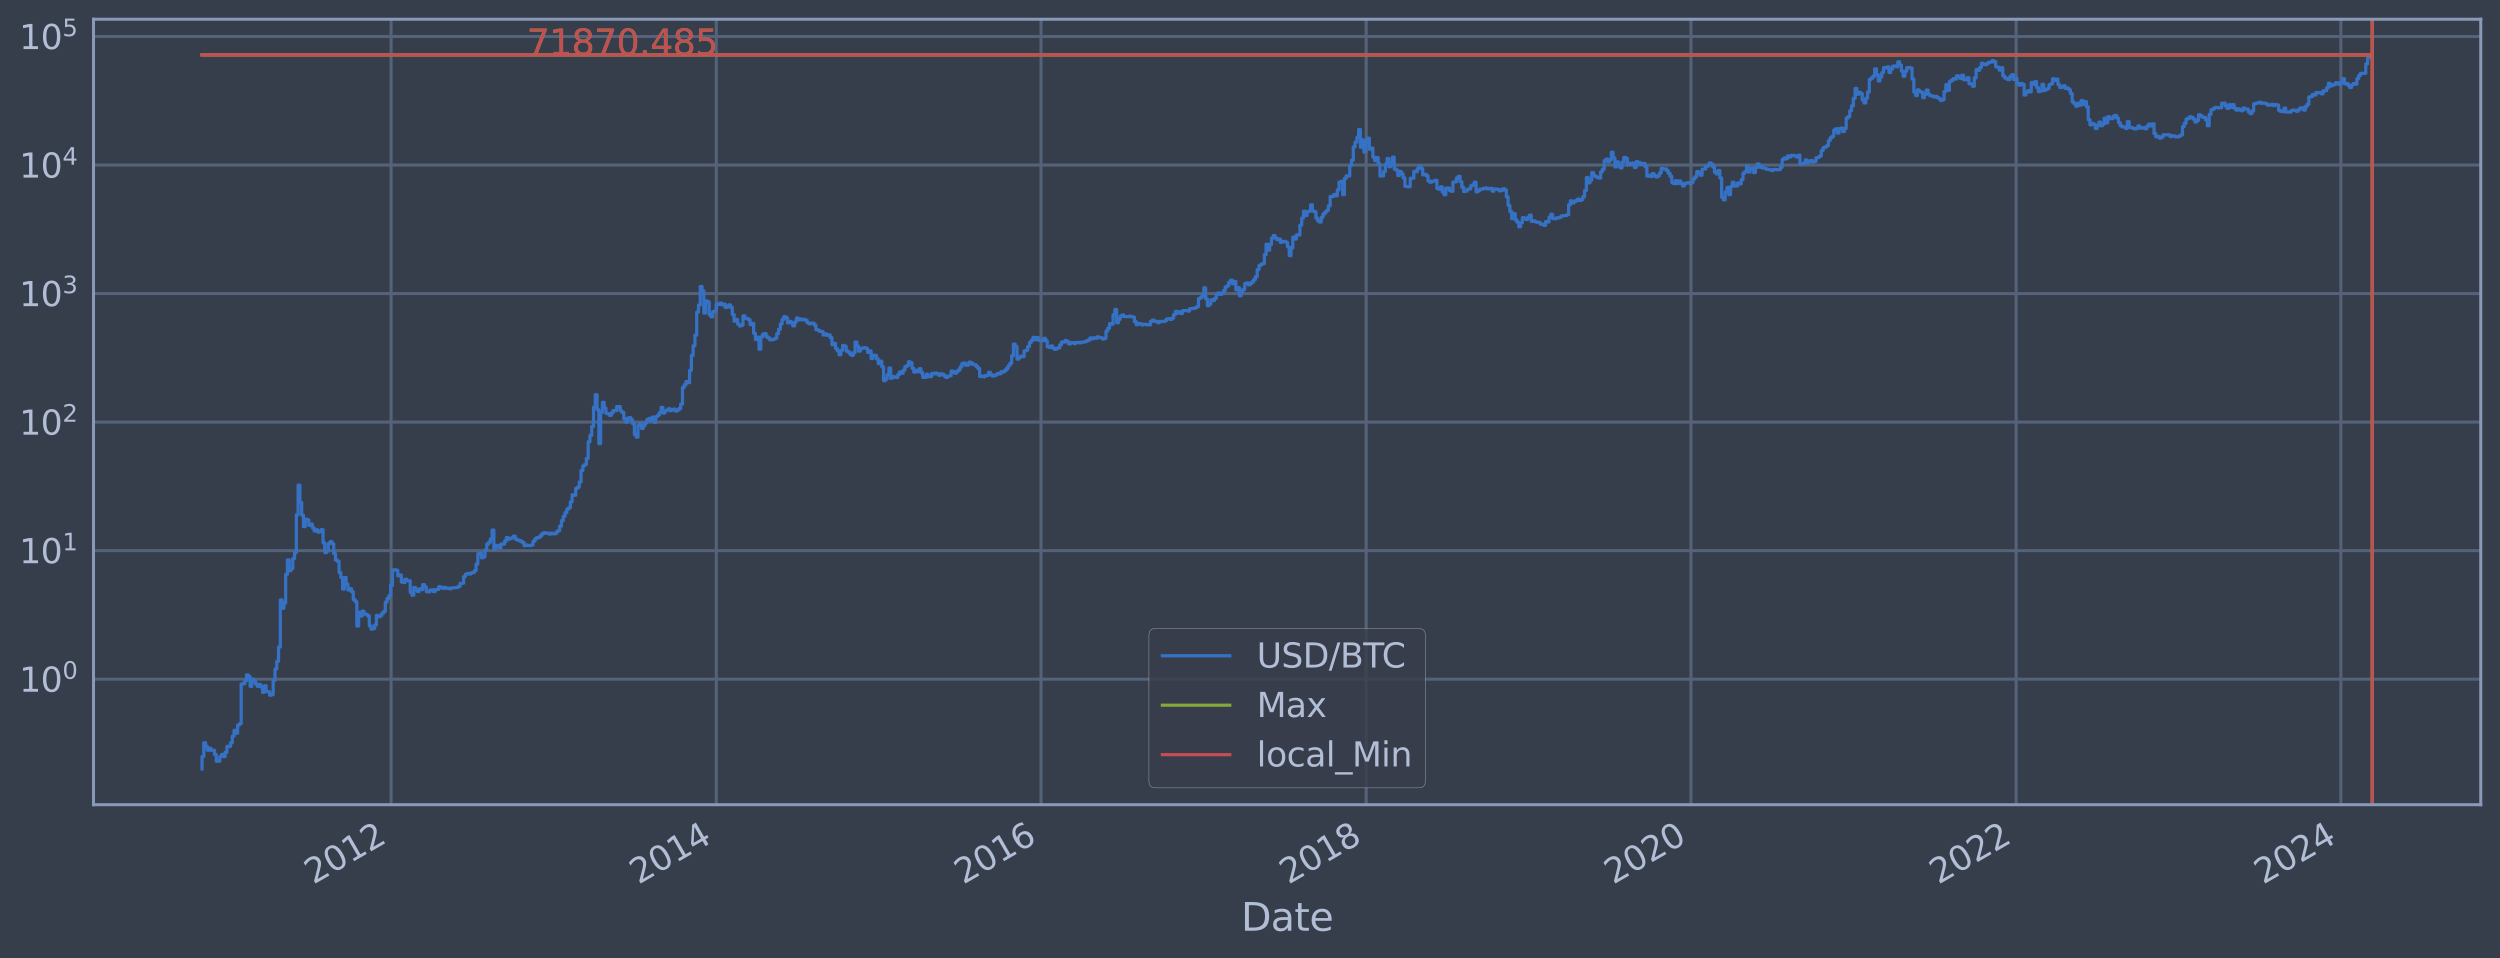 <?xml version="1.0" encoding="utf-8" standalone="no"?>
<!DOCTYPE svg PUBLIC "-//W3C//DTD SVG 1.1//EN"
  "http://www.w3.org/Graphics/SVG/1.1/DTD/svg11.dtd">
<svg xmlns:xlink="http://www.w3.org/1999/xlink" width="934.976pt" height="358.291pt" viewBox="0 0 934.976 358.291" xmlns="http://www.w3.org/2000/svg" version="1.1">
 <defs>
  <style type="text/css">*{stroke-linejoin: round; stroke-linecap: butt}</style>
 </defs>
 <g id="figure_1">
  <g id="patch_1">
   <path d="M 0 358.291 
L 934.976 358.291 
L 934.976 0 
L 0 0 
z
" style="fill: #373e4b"/>
  </g>
  <g id="axes_1">
   <g id="patch_2">
    <path d="M 34.976 300.96 
L 927.776 300.96 
L 927.776 7.2 
L 34.976 7.2 
z
" style="fill: #373e4b"/>
   </g>
   <g id="matplotlib.axis_1">
    <g id="xtick_1">
     <g id="line2d_1">
      <path d="M 146.265 300.96 
L 146.265 7.2 
" clip-path="url(#p2a39a0e85b)" style="fill: none; stroke: #546379; stroke-width: 1.12; stroke-linecap: square"/>
     </g>
     <g id="line2d_2"/>
     <g id="text_1">
      <!-- 2012 -->
      <g style="fill: #b1bed6" transform="translate(117.184 330.885) rotate(-30) scale(0.126 -0.126)">
       <defs>
        <path id="DejaVuSans-32" d="M 1228 531 
L 3431 531 
L 3431 0 
L 469 0 
L 469 531 
Q 828 903 1448 1529 
Q 2069 2156 2228 2338 
Q 2531 2678 2651 2914 
Q 2772 3150 2772 3378 
Q 2772 3750 2511 3984 
Q 2250 4219 1831 4219 
Q 1534 4219 1204 4116 
Q 875 4013 500 3803 
L 500 4441 
Q 881 4594 1212 4672 
Q 1544 4750 1819 4750 
Q 2544 4750 2975 4387 
Q 3406 4025 3406 3419 
Q 3406 3131 3298 2873 
Q 3191 2616 2906 2266 
Q 2828 2175 2409 1742 
Q 1991 1309 1228 531 
z
" transform="scale(0.016)"/>
        <path id="DejaVuSans-30" d="M 2034 4250 
Q 1547 4250 1301 3770 
Q 1056 3291 1056 2328 
Q 1056 1369 1301 889 
Q 1547 409 2034 409 
Q 2525 409 2770 889 
Q 3016 1369 3016 2328 
Q 3016 3291 2770 3770 
Q 2525 4250 2034 4250 
z
M 2034 4750 
Q 2819 4750 3233 4129 
Q 3647 3509 3647 2328 
Q 3647 1150 3233 529 
Q 2819 -91 2034 -91 
Q 1250 -91 836 529 
Q 422 1150 422 2328 
Q 422 3509 836 4129 
Q 1250 4750 2034 4750 
z
" transform="scale(0.016)"/>
        <path id="DejaVuSans-31" d="M 794 531 
L 1825 531 
L 1825 4091 
L 703 3866 
L 703 4441 
L 1819 4666 
L 2450 4666 
L 2450 531 
L 3481 531 
L 3481 0 
L 794 0 
L 794 531 
z
" transform="scale(0.016)"/>
       </defs>
       <use xlink:href="#DejaVuSans-32"/>
       <use xlink:href="#DejaVuSans-30" x="63.623"/>
       <use xlink:href="#DejaVuSans-31" x="127.246"/>
       <use xlink:href="#DejaVuSans-32" x="190.869"/>
      </g>
     </g>
    </g>
    <g id="xtick_2">
     <g id="line2d_3">
      <path d="M 267.881 300.96 
L 267.881 7.2 
" clip-path="url(#p2a39a0e85b)" style="fill: none; stroke: #546379; stroke-width: 1.12; stroke-linecap: square"/>
     </g>
     <g id="line2d_4"/>
     <g id="text_2">
      <!-- 2014 -->
      <g style="fill: #b1bed6" transform="translate(238.8 330.885) rotate(-30) scale(0.126 -0.126)">
       <defs>
        <path id="DejaVuSans-34" d="M 2419 4116 
L 825 1625 
L 2419 1625 
L 2419 4116 
z
M 2253 4666 
L 3047 4666 
L 3047 1625 
L 3713 1625 
L 3713 1100 
L 3047 1100 
L 3047 0 
L 2419 0 
L 2419 1100 
L 313 1100 
L 313 1709 
L 2253 4666 
z
" transform="scale(0.016)"/>
       </defs>
       <use xlink:href="#DejaVuSans-32"/>
       <use xlink:href="#DejaVuSans-30" x="63.623"/>
       <use xlink:href="#DejaVuSans-31" x="127.246"/>
       <use xlink:href="#DejaVuSans-34" x="190.869"/>
      </g>
     </g>
    </g>
    <g id="xtick_3">
     <g id="line2d_5">
      <path d="M 389.33 300.96 
L 389.33 7.2 
" clip-path="url(#p2a39a0e85b)" style="fill: none; stroke: #546379; stroke-width: 1.12; stroke-linecap: square"/>
     </g>
     <g id="line2d_6"/>
     <g id="text_3">
      <!-- 2016 -->
      <g style="fill: #b1bed6" transform="translate(360.249 330.885) rotate(-30) scale(0.126 -0.126)">
       <defs>
        <path id="DejaVuSans-36" d="M 2113 2584 
Q 1688 2584 1439 2293 
Q 1191 2003 1191 1497 
Q 1191 994 1439 701 
Q 1688 409 2113 409 
Q 2538 409 2786 701 
Q 3034 994 3034 1497 
Q 3034 2003 2786 2293 
Q 2538 2584 2113 2584 
z
M 3366 4563 
L 3366 3988 
Q 3128 4100 2886 4159 
Q 2644 4219 2406 4219 
Q 1781 4219 1451 3797 
Q 1122 3375 1075 2522 
Q 1259 2794 1537 2939 
Q 1816 3084 2150 3084 
Q 2853 3084 3261 2657 
Q 3669 2231 3669 1497 
Q 3669 778 3244 343 
Q 2819 -91 2113 -91 
Q 1303 -91 875 529 
Q 447 1150 447 2328 
Q 447 3434 972 4092 
Q 1497 4750 2381 4750 
Q 2619 4750 2861 4703 
Q 3103 4656 3366 4563 
z
" transform="scale(0.016)"/>
       </defs>
       <use xlink:href="#DejaVuSans-32"/>
       <use xlink:href="#DejaVuSans-30" x="63.623"/>
       <use xlink:href="#DejaVuSans-31" x="127.246"/>
       <use xlink:href="#DejaVuSans-36" x="190.869"/>
      </g>
     </g>
    </g>
    <g id="xtick_4">
     <g id="line2d_7">
      <path d="M 510.946 300.96 
L 510.946 7.2 
" clip-path="url(#p2a39a0e85b)" style="fill: none; stroke: #546379; stroke-width: 1.12; stroke-linecap: square"/>
     </g>
     <g id="line2d_8"/>
     <g id="text_4">
      <!-- 2018 -->
      <g style="fill: #b1bed6" transform="translate(481.865 330.885) rotate(-30) scale(0.126 -0.126)">
       <defs>
        <path id="DejaVuSans-38" d="M 2034 2216 
Q 1584 2216 1326 1975 
Q 1069 1734 1069 1313 
Q 1069 891 1326 650 
Q 1584 409 2034 409 
Q 2484 409 2743 651 
Q 3003 894 3003 1313 
Q 3003 1734 2745 1975 
Q 2488 2216 2034 2216 
z
M 1403 2484 
Q 997 2584 770 2862 
Q 544 3141 544 3541 
Q 544 4100 942 4425 
Q 1341 4750 2034 4750 
Q 2731 4750 3128 4425 
Q 3525 4100 3525 3541 
Q 3525 3141 3298 2862 
Q 3072 2584 2669 2484 
Q 3125 2378 3379 2068 
Q 3634 1759 3634 1313 
Q 3634 634 3220 271 
Q 2806 -91 2034 -91 
Q 1263 -91 848 271 
Q 434 634 434 1313 
Q 434 1759 690 2068 
Q 947 2378 1403 2484 
z
M 1172 3481 
Q 1172 3119 1398 2916 
Q 1625 2713 2034 2713 
Q 2441 2713 2670 2916 
Q 2900 3119 2900 3481 
Q 2900 3844 2670 4047 
Q 2441 4250 2034 4250 
Q 1625 4250 1398 4047 
Q 1172 3844 1172 3481 
z
" transform="scale(0.016)"/>
       </defs>
       <use xlink:href="#DejaVuSans-32"/>
       <use xlink:href="#DejaVuSans-30" x="63.623"/>
       <use xlink:href="#DejaVuSans-31" x="127.246"/>
       <use xlink:href="#DejaVuSans-38" x="190.869"/>
      </g>
     </g>
    </g>
    <g id="xtick_5">
     <g id="line2d_9">
      <path d="M 632.396 300.96 
L 632.396 7.2 
" clip-path="url(#p2a39a0e85b)" style="fill: none; stroke: #546379; stroke-width: 1.12; stroke-linecap: square"/>
     </g>
     <g id="line2d_10"/>
     <g id="text_5">
      <!-- 2020 -->
      <g style="fill: #b1bed6" transform="translate(603.315 330.885) rotate(-30) scale(0.126 -0.126)">
       <use xlink:href="#DejaVuSans-32"/>
       <use xlink:href="#DejaVuSans-30" x="63.623"/>
       <use xlink:href="#DejaVuSans-32" x="127.246"/>
       <use xlink:href="#DejaVuSans-30" x="190.869"/>
      </g>
     </g>
    </g>
    <g id="xtick_6">
     <g id="line2d_11">
      <path d="M 754.012 300.96 
L 754.012 7.2 
" clip-path="url(#p2a39a0e85b)" style="fill: none; stroke: #546379; stroke-width: 1.12; stroke-linecap: square"/>
     </g>
     <g id="line2d_12"/>
     <g id="text_6">
      <!-- 2022 -->
      <g style="fill: #b1bed6" transform="translate(724.931 330.885) rotate(-30) scale(0.126 -0.126)">
       <use xlink:href="#DejaVuSans-32"/>
       <use xlink:href="#DejaVuSans-30" x="63.623"/>
       <use xlink:href="#DejaVuSans-32" x="127.246"/>
       <use xlink:href="#DejaVuSans-32" x="190.869"/>
      </g>
     </g>
    </g>
    <g id="xtick_7">
     <g id="line2d_13">
      <path d="M 875.462 300.96 
L 875.462 7.2 
" clip-path="url(#p2a39a0e85b)" style="fill: none; stroke: #546379; stroke-width: 1.12; stroke-linecap: square"/>
     </g>
     <g id="line2d_14"/>
     <g id="text_7">
      <!-- 2024 -->
      <g style="fill: #b1bed6" transform="translate(846.38 330.885) rotate(-30) scale(0.126 -0.126)">
       <use xlink:href="#DejaVuSans-32"/>
       <use xlink:href="#DejaVuSans-30" x="63.623"/>
       <use xlink:href="#DejaVuSans-32" x="127.246"/>
       <use xlink:href="#DejaVuSans-34" x="190.869"/>
      </g>
     </g>
    </g>
    <g id="text_8">
     <!-- Date -->
     <g style="fill: #b1bed6" transform="translate(464.167 348.096) scale(0.144 -0.144)">
      <defs>
       <path id="DejaVuSans-44" d="M 1259 4147 
L 1259 519 
L 2022 519 
Q 2988 519 3436 956 
Q 3884 1394 3884 2338 
Q 3884 3275 3436 3711 
Q 2988 4147 2022 4147 
L 1259 4147 
z
M 628 4666 
L 1925 4666 
Q 3281 4666 3915 4102 
Q 4550 3538 4550 2338 
Q 4550 1131 3912 565 
Q 3275 0 1925 0 
L 628 0 
L 628 4666 
z
" transform="scale(0.016)"/>
       <path id="DejaVuSans-61" d="M 2194 1759 
Q 1497 1759 1228 1600 
Q 959 1441 959 1056 
Q 959 750 1161 570 
Q 1363 391 1709 391 
Q 2188 391 2477 730 
Q 2766 1069 2766 1631 
L 2766 1759 
L 2194 1759 
z
M 3341 1997 
L 3341 0 
L 2766 0 
L 2766 531 
Q 2569 213 2275 61 
Q 1981 -91 1556 -91 
Q 1019 -91 701 211 
Q 384 513 384 1019 
Q 384 1609 779 1909 
Q 1175 2209 1959 2209 
L 2766 2209 
L 2766 2266 
Q 2766 2663 2505 2880 
Q 2244 3097 1772 3097 
Q 1472 3097 1187 3025 
Q 903 2953 641 2809 
L 641 3341 
Q 956 3463 1253 3523 
Q 1550 3584 1831 3584 
Q 2591 3584 2966 3190 
Q 3341 2797 3341 1997 
z
" transform="scale(0.016)"/>
       <path id="DejaVuSans-74" d="M 1172 4494 
L 1172 3500 
L 2356 3500 
L 2356 3053 
L 1172 3053 
L 1172 1153 
Q 1172 725 1289 603 
Q 1406 481 1766 481 
L 2356 481 
L 2356 0 
L 1766 0 
Q 1100 0 847 248 
Q 594 497 594 1153 
L 594 3053 
L 172 3053 
L 172 3500 
L 594 3500 
L 594 4494 
L 1172 4494 
z
" transform="scale(0.016)"/>
       <path id="DejaVuSans-65" d="M 3597 1894 
L 3597 1613 
L 953 1613 
Q 991 1019 1311 708 
Q 1631 397 2203 397 
Q 2534 397 2845 478 
Q 3156 559 3463 722 
L 3463 178 
Q 3153 47 2828 -22 
Q 2503 -91 2169 -91 
Q 1331 -91 842 396 
Q 353 884 353 1716 
Q 353 2575 817 3079 
Q 1281 3584 2069 3584 
Q 2775 3584 3186 3129 
Q 3597 2675 3597 1894 
z
M 3022 2063 
Q 3016 2534 2758 2815 
Q 2500 3097 2075 3097 
Q 1594 3097 1305 2825 
Q 1016 2553 972 2059 
L 3022 2063 
z
" transform="scale(0.016)"/>
      </defs>
      <use xlink:href="#DejaVuSans-44"/>
      <use xlink:href="#DejaVuSans-61" x="77.002"/>
      <use xlink:href="#DejaVuSans-74" x="138.281"/>
      <use xlink:href="#DejaVuSans-65" x="177.49"/>
     </g>
    </g>
   </g>
   <g id="matplotlib.axis_2">
    <g id="ytick_1">
     <g id="line2d_15">
      <path d="M 34.976 254.008 
L 927.776 254.008 
" clip-path="url(#p2a39a0e85b)" style="fill: none; stroke: #546379; stroke-width: 1.12; stroke-linecap: square"/>
     </g>
     <g id="line2d_16"/>
     <g id="text_9">
      <!-- $\mathdefault{10^{0}}$ -->
      <g style="fill: #b1bed6" transform="translate(7.2 258.795) scale(0.126 -0.126)">
       <use xlink:href="#DejaVuSans-31" transform="translate(0 0.766)"/>
       <use xlink:href="#DejaVuSans-30" transform="translate(63.623 0.766)"/>
       <use xlink:href="#DejaVuSans-30" transform="translate(128.203 39.047) scale(0.7)"/>
      </g>
     </g>
    </g>
    <g id="ytick_2">
     <g id="line2d_17">
      <path d="M 34.976 205.938 
L 927.776 205.938 
" clip-path="url(#p2a39a0e85b)" style="fill: none; stroke: #546379; stroke-width: 1.12; stroke-linecap: square"/>
     </g>
     <g id="line2d_18"/>
     <g id="text_10">
      <!-- $\mathdefault{10^{1}}$ -->
      <g style="fill: #b1bed6" transform="translate(7.2 210.725) scale(0.126 -0.126)">
       <use xlink:href="#DejaVuSans-31" transform="translate(0 0.684)"/>
       <use xlink:href="#DejaVuSans-30" transform="translate(63.623 0.684)"/>
       <use xlink:href="#DejaVuSans-31" transform="translate(128.203 38.966) scale(0.7)"/>
      </g>
     </g>
    </g>
    <g id="ytick_3">
     <g id="line2d_19">
      <path d="M 34.976 157.867 
L 927.776 157.867 
" clip-path="url(#p2a39a0e85b)" style="fill: none; stroke: #546379; stroke-width: 1.12; stroke-linecap: square"/>
     </g>
     <g id="line2d_20"/>
     <g id="text_11">
      <!-- $\mathdefault{10^{2}}$ -->
      <g style="fill: #b1bed6" transform="translate(7.2 162.654) scale(0.126 -0.126)">
       <use xlink:href="#DejaVuSans-31" transform="translate(0 0.766)"/>
       <use xlink:href="#DejaVuSans-30" transform="translate(63.623 0.766)"/>
       <use xlink:href="#DejaVuSans-32" transform="translate(128.203 39.047) scale(0.7)"/>
      </g>
     </g>
    </g>
    <g id="ytick_4">
     <g id="line2d_21">
      <path d="M 34.976 109.797 
L 927.776 109.797 
" clip-path="url(#p2a39a0e85b)" style="fill: none; stroke: #546379; stroke-width: 1.12; stroke-linecap: square"/>
     </g>
     <g id="line2d_22"/>
     <g id="text_12">
      <!-- $\mathdefault{10^{3}}$ -->
      <g style="fill: #b1bed6" transform="translate(7.2 114.584) scale(0.126 -0.126)">
       <defs>
        <path id="DejaVuSans-33" d="M 2597 2516 
Q 3050 2419 3304 2112 
Q 3559 1806 3559 1356 
Q 3559 666 3084 287 
Q 2609 -91 1734 -91 
Q 1441 -91 1130 -33 
Q 819 25 488 141 
L 488 750 
Q 750 597 1062 519 
Q 1375 441 1716 441 
Q 2309 441 2620 675 
Q 2931 909 2931 1356 
Q 2931 1769 2642 2001 
Q 2353 2234 1838 2234 
L 1294 2234 
L 1294 2753 
L 1863 2753 
Q 2328 2753 2575 2939 
Q 2822 3125 2822 3475 
Q 2822 3834 2567 4026 
Q 2313 4219 1838 4219 
Q 1578 4219 1281 4162 
Q 984 4106 628 3988 
L 628 4550 
Q 988 4650 1302 4700 
Q 1616 4750 1894 4750 
Q 2613 4750 3031 4423 
Q 3450 4097 3450 3541 
Q 3450 3153 3228 2886 
Q 3006 2619 2597 2516 
z
" transform="scale(0.016)"/>
       </defs>
       <use xlink:href="#DejaVuSans-31" transform="translate(0 0.766)"/>
       <use xlink:href="#DejaVuSans-30" transform="translate(63.623 0.766)"/>
       <use xlink:href="#DejaVuSans-33" transform="translate(128.203 39.047) scale(0.7)"/>
      </g>
     </g>
    </g>
    <g id="ytick_5">
     <g id="line2d_23">
      <path d="M 34.976 61.727 
L 927.776 61.727 
" clip-path="url(#p2a39a0e85b)" style="fill: none; stroke: #546379; stroke-width: 1.12; stroke-linecap: square"/>
     </g>
     <g id="line2d_24"/>
     <g id="text_13">
      <!-- $\mathdefault{10^{4}}$ -->
      <g style="fill: #b1bed6" transform="translate(7.2 66.514) scale(0.126 -0.126)">
       <use xlink:href="#DejaVuSans-31" transform="translate(0 0.684)"/>
       <use xlink:href="#DejaVuSans-30" transform="translate(63.623 0.684)"/>
       <use xlink:href="#DejaVuSans-34" transform="translate(128.203 38.966) scale(0.7)"/>
      </g>
     </g>
    </g>
    <g id="ytick_6">
     <g id="line2d_25">
      <path d="M 34.976 13.657 
L 927.776 13.657 
" clip-path="url(#p2a39a0e85b)" style="fill: none; stroke: #546379; stroke-width: 1.12; stroke-linecap: square"/>
     </g>
     <g id="line2d_26"/>
     <g id="text_14">
      <!-- $\mathdefault{10^{5}}$ -->
      <g style="fill: #b1bed6" transform="translate(7.2 18.444) scale(0.126 -0.126)">
       <defs>
        <path id="DejaVuSans-35" d="M 691 4666 
L 3169 4666 
L 3169 4134 
L 1269 4134 
L 1269 2991 
Q 1406 3038 1543 3061 
Q 1681 3084 1819 3084 
Q 2600 3084 3056 2656 
Q 3513 2228 3513 1497 
Q 3513 744 3044 326 
Q 2575 -91 1722 -91 
Q 1428 -91 1123 -41 
Q 819 9 494 109 
L 494 744 
Q 775 591 1075 516 
Q 1375 441 1709 441 
Q 2250 441 2565 725 
Q 2881 1009 2881 1497 
Q 2881 1984 2565 2268 
Q 2250 2553 1709 2553 
Q 1456 2553 1204 2497 
Q 953 2441 691 2322 
L 691 4666 
z
" transform="scale(0.016)"/>
       </defs>
       <use xlink:href="#DejaVuSans-31" transform="translate(0 0.684)"/>
       <use xlink:href="#DejaVuSans-30" transform="translate(63.623 0.684)"/>
       <use xlink:href="#DejaVuSans-35" transform="translate(128.203 38.966) scale(0.7)"/>
      </g>
     </g>
    </g>
    <g id="ytick_7">
     <g id="line2d_27"/>
    </g>
    <g id="ytick_8">
     <g id="line2d_28"/>
    </g>
    <g id="ytick_9">
     <g id="line2d_29"/>
    </g>
    <g id="ytick_10">
     <g id="line2d_30"/>
    </g>
    <g id="ytick_11">
     <g id="line2d_31"/>
    </g>
    <g id="ytick_12">
     <g id="line2d_32"/>
    </g>
    <g id="ytick_13">
     <g id="line2d_33"/>
    </g>
    <g id="ytick_14">
     <g id="line2d_34"/>
    </g>
    <g id="ytick_15">
     <g id="line2d_35"/>
    </g>
    <g id="ytick_16">
     <g id="line2d_36"/>
    </g>
    <g id="ytick_17">
     <g id="line2d_37"/>
    </g>
    <g id="ytick_18">
     <g id="line2d_38"/>
    </g>
    <g id="ytick_19">
     <g id="line2d_39"/>
    </g>
    <g id="ytick_20">
     <g id="line2d_40"/>
    </g>
    <g id="ytick_21">
     <g id="line2d_41"/>
    </g>
    <g id="ytick_22">
     <g id="line2d_42"/>
    </g>
    <g id="ytick_23">
     <g id="line2d_43"/>
    </g>
    <g id="ytick_24">
     <g id="line2d_44"/>
    </g>
    <g id="ytick_25">
     <g id="line2d_45"/>
    </g>
    <g id="ytick_26">
     <g id="line2d_46"/>
    </g>
    <g id="ytick_27">
     <g id="line2d_47"/>
    </g>
    <g id="ytick_28">
     <g id="line2d_48"/>
    </g>
    <g id="ytick_29">
     <g id="line2d_49"/>
    </g>
    <g id="ytick_30">
     <g id="line2d_50"/>
    </g>
    <g id="ytick_31">
     <g id="line2d_51"/>
    </g>
    <g id="ytick_32">
     <g id="line2d_52"/>
    </g>
    <g id="ytick_33">
     <g id="line2d_53"/>
    </g>
    <g id="ytick_34">
     <g id="line2d_54"/>
    </g>
    <g id="ytick_35">
     <g id="line2d_55"/>
    </g>
    <g id="ytick_36">
     <g id="line2d_56"/>
    </g>
    <g id="ytick_37">
     <g id="line2d_57"/>
    </g>
    <g id="ytick_38">
     <g id="line2d_58"/>
    </g>
    <g id="ytick_39">
     <g id="line2d_59"/>
    </g>
    <g id="ytick_40">
     <g id="line2d_60"/>
    </g>
    <g id="ytick_41">
     <g id="line2d_61"/>
    </g>
    <g id="ytick_42">
     <g id="line2d_62"/>
    </g>
    <g id="ytick_43">
     <g id="line2d_63"/>
    </g>
    <g id="ytick_44">
     <g id="line2d_64"/>
    </g>
    <g id="ytick_45">
     <g id="line2d_65"/>
    </g>
    <g id="ytick_46">
     <g id="line2d_66"/>
    </g>
    <g id="ytick_47">
     <g id="line2d_67"/>
    </g>
    <g id="ytick_48">
     <g id="line2d_68"/>
    </g>
    <g id="ytick_49">
     <g id="line2d_69"/>
    </g>
    <g id="ytick_50">
     <g id="line2d_70"/>
    </g>
    <g id="ytick_51">
     <g id="line2d_71"/>
    </g>
    <g id="ytick_52">
     <g id="line2d_72"/>
    </g>
    <g id="ytick_53">
     <g id="line2d_73"/>
    </g>
    <g id="ytick_54">
     <g id="line2d_74"/>
    </g>
   </g>
   <g id="line2d_75">
    <path d="M 75.558 287.607 
L 75.558 282.949 
L 76.223 282.949 
L 76.223 277.795 
L 76.889 277.795 
L 76.889 279.143 
L 77.554 279.143 
L 77.554 280.583 
L 78.22 280.583 
L 78.22 279.85 
L 78.885 279.85 
L 78.885 280.583 
L 80.216 280.583 
L 80.216 282.13 
L 80.882 282.13 
L 80.882 284.69 
L 82.213 284.69 
L 82.213 282.949 
L 82.878 282.949 
L 82.878 282.13 
L 83.544 282.13 
L 83.544 282.949 
L 84.209 282.949 
L 84.209 281.342 
L 84.874 281.342 
L 84.874 279.143 
L 86.205 279.143 
L 86.205 277.795 
L 86.871 277.795 
L 86.871 275.336 
L 87.536 275.336 
L 87.536 273.137 
L 88.202 273.137 
L 88.202 274.208 
L 88.867 274.208 
L 88.867 271.147 
L 89.533 271.147 
L 89.533 270.678 
L 90.198 270.678 
L 90.198 255.748 
L 91.529 255.748 
L 91.529 254.644 
L 92.195 254.644 
L 92.195 252.401 
L 92.86 252.401 
L 92.86 252.989 
L 93.526 252.989 
L 93.526 256.676 
L 94.191 256.676 
L 94.191 254.008 
L 94.857 254.008 
L 94.857 254.644 
L 95.522 254.644 
L 95.522 255.748 
L 96.188 255.748 
L 96.188 256.676 
L 96.853 256.676 
L 96.853 255.977 
L 97.519 255.977 
L 97.519 256.915 
L 98.184 256.915 
L 98.184 258.929 
L 98.85 258.929 
L 98.85 256.441 
L 99.515 256.441 
L 99.515 258.666 
L 100.846 258.666 
L 100.846 260.014 
L 101.511 260.014 
L 101.511 259.737 
L 102.177 259.737 
L 102.177 254.429 
L 102.842 254.429 
L 102.842 250.201 
L 103.508 250.201 
L 103.508 247.284 
L 104.173 247.284 
L 104.173 241.97 
L 104.839 241.97 
L 104.839 224.348 
L 105.504 224.348 
L 105.504 227.499 
L 106.17 227.499 
L 106.17 225.542 
L 106.835 225.542 
L 106.835 214.771 
L 107.501 214.771 
L 107.501 209.404 
L 108.166 209.404 
L 108.166 213.443 
L 108.832 213.443 
L 108.832 212.594 
L 109.497 212.594 
L 109.497 208.893 
L 110.163 208.893 
L 110.163 206.638 
L 110.828 206.638 
L 110.828 192.483 
L 111.494 192.483 
L 111.494 181.434 
L 112.159 181.434 
L 112.159 187.959 
L 112.825 187.959 
L 112.825 192.681 
L 113.49 192.681 
L 113.49 196.937 
L 114.156 196.937 
L 114.156 194.159 
L 114.821 194.159 
L 114.821 194.434 
L 115.486 194.434 
L 115.486 196.468 
L 116.152 196.468 
L 116.152 195.995 
L 116.817 195.995 
L 116.817 197.376 
L 117.483 197.376 
L 117.483 198.544 
L 118.148 198.544 
L 118.148 198.123 
L 118.814 198.123 
L 118.814 199.018 
L 119.479 199.018 
L 119.479 198.765 
L 120.145 198.765 
L 120.145 198.066 
L 120.81 198.066 
L 120.81 203.02 
L 121.476 203.02 
L 121.476 206.66 
L 122.141 206.66 
L 122.141 206.084 
L 122.807 206.084 
L 122.807 203.276 
L 123.472 203.276 
L 123.472 202.571 
L 124.138 202.571 
L 124.138 203.386 
L 124.803 203.386 
L 124.803 207.052 
L 125.469 207.052 
L 125.469 209.429 
L 126.134 209.429 
L 126.134 209.903 
L 126.8 209.903 
L 126.8 214.112 
L 127.465 214.112 
L 127.465 215.951 
L 128.131 215.951 
L 128.131 220.325 
L 128.796 220.325 
L 128.796 215.985 
L 129.461 215.985 
L 129.461 218.456 
L 130.127 218.456 
L 130.127 220.66 
L 130.792 220.66 
L 130.792 220.159 
L 131.458 220.159 
L 131.458 221.304 
L 132.123 221.304 
L 132.123 224.248 
L 132.789 224.248 
L 132.789 225.014 
L 133.454 225.014 
L 133.454 234.14 
L 134.12 234.14 
L 134.12 228.957 
L 134.785 228.957 
L 134.785 230.388 
L 135.451 230.388 
L 135.451 228.583 
L 136.116 228.583 
L 136.116 229.595 
L 136.782 229.595 
L 136.782 229.79 
L 137.447 229.79 
L 137.447 230.321 
L 138.113 230.321 
L 138.113 234.06 
L 138.778 234.06 
L 138.778 235.3 
L 139.444 235.3 
L 139.444 235.046 
L 140.109 235.046 
L 140.109 233.741 
L 140.775 233.741 
L 140.775 230.12 
L 141.44 230.12 
L 141.44 230.659 
L 142.106 230.659 
L 142.106 230.254 
L 142.771 230.254 
L 142.771 229.337 
L 143.437 229.337 
L 143.437 228.707 
L 144.102 228.707 
L 144.102 225.171 
L 144.767 225.171 
L 144.767 223.801 
L 145.433 223.801 
L 145.433 222.747 
L 146.098 222.747 
L 146.098 218.918 
L 146.764 218.918 
L 146.764 213.206 
L 147.429 213.206 
L 147.429 213.088 
L 148.095 213.088 
L 148.095 213.265 
L 148.76 213.265 
L 148.76 215.353 
L 149.426 215.353 
L 149.426 215.027 
L 150.091 215.027 
L 150.091 217.673 
L 150.757 217.673 
L 150.757 217.857 
L 151.422 217.857 
L 151.422 216.637 
L 152.088 216.637 
L 152.088 217.166 
L 153.419 217.238 
L 153.419 221.523 
L 154.084 221.523 
L 154.084 222.608 
L 154.75 222.608 
L 154.75 219.71 
L 155.415 219.71 
L 155.415 220.492 
L 156.081 220.492 
L 156.081 221.217 
L 156.746 221.217 
L 156.746 220.2 
L 157.412 220.2 
L 157.412 220.492 
L 158.077 220.492 
L 158.077 218.647 
L 158.742 218.647 
L 158.742 219.469 
L 159.408 219.469 
L 159.408 221.217 
L 160.073 221.217 
L 160.073 221.391 
L 160.739 221.391 
L 160.739 220.66 
L 162.07 220.576 
L 162.07 221.26 
L 162.735 221.26 
L 162.735 220.534 
L 164.066 220.45 
L 164.066 219.429 
L 164.732 219.429 
L 164.732 219.63 
L 165.397 219.63 
L 165.397 220.036 
L 166.063 220.036 
L 166.063 219.67 
L 166.728 219.67 
L 166.728 219.995 
L 168.059 219.995 
L 168.059 220.2 
L 168.725 220.2 
L 168.725 219.872 
L 170.721 219.791 
L 170.721 219.67 
L 171.387 219.67 
L 171.387 219.31 
L 172.052 219.31 
L 172.052 218.192 
L 173.383 218.117 
L 173.383 215.683 
L 174.048 215.683 
L 174.048 214.739 
L 174.714 214.739 
L 174.714 214.486 
L 175.379 214.486 
L 175.379 214.675 
L 176.045 214.675 
L 176.045 214.267 
L 176.71 214.267 
L 176.71 214.112 
L 177.376 214.112 
L 177.376 213.443 
L 178.041 213.443 
L 178.041 210.991 
L 178.707 210.991 
L 178.707 207.074 
L 179.372 207.074 
L 179.372 206.943 
L 180.038 206.943 
L 180.038 208.606 
L 180.703 208.606 
L 180.703 208.253 
L 181.369 208.253 
L 181.369 205.689 
L 182.034 205.689 
L 182.034 203.516 
L 182.7 203.516 
L 182.7 202.839 
L 183.365 202.839 
L 183.365 201.616 
L 184.031 201.616 
L 184.031 198.209 
L 184.696 198.209 
L 184.696 205.402 
L 185.362 205.402 
L 185.362 203.967 
L 186.027 203.967 
L 186.027 204.119 
L 186.693 204.119 
L 186.693 204.879 
L 187.358 204.879 
L 187.358 203.442 
L 188.689 203.497 
L 188.689 202.412 
L 189.354 202.412 
L 189.354 201.063 
L 190.02 201.063 
L 190.02 201.65 
L 190.685 201.65 
L 190.685 201.346 
L 191.351 201.346 
L 191.351 201.146 
L 192.016 201.146 
L 192.016 200.509 
L 192.682 200.509 
L 192.682 201.616 
L 193.347 201.616 
L 193.347 201.958 
L 194.013 201.958 
L 194.013 202.166 
L 194.678 202.166 
L 194.678 202.482 
L 195.344 202.482 
L 195.344 202.911 
L 196.009 202.911 
L 196.009 204.081 
L 196.675 204.081 
L 196.675 203.834 
L 197.34 203.834 
L 197.34 204.005 
L 198.671 204.043 
L 198.671 203.815 
L 199.337 203.815 
L 199.337 202.447 
L 200.002 202.447 
L 200.002 201.582 
L 200.668 201.582 
L 200.668 201.08 
L 201.999 201.014 
L 201.999 200.316 
L 202.664 200.316 
L 202.664 199.595 
L 203.329 199.595 
L 203.329 199.214 
L 203.995 199.214 
L 203.995 199.472 
L 205.326 199.365 
L 205.326 199.75 
L 205.991 199.75 
L 205.991 199.442 
L 206.657 199.442 
L 206.657 199.642 
L 207.988 199.611 
L 207.988 198.928 
L 208.653 198.928 
L 208.653 198.456 
L 209.319 198.456 
L 209.319 196.748 
L 209.984 196.748 
L 209.984 194.701 
L 210.65 194.701 
L 210.65 193.05 
L 211.315 193.05 
L 211.315 191.698 
L 211.981 191.698 
L 211.981 190.448 
L 212.646 190.448 
L 212.646 189.928 
L 213.312 189.928 
L 213.312 187.687 
L 213.977 187.687 
L 213.977 185.048 
L 214.643 185.048 
L 214.643 185.217 
L 215.308 185.217 
L 215.308 182.644 
L 215.974 182.644 
L 215.974 182.184 
L 216.639 182.184 
L 216.639 180.236 
L 217.304 180.236 
L 217.304 175.978 
L 217.97 175.978 
L 217.97 174.261 
L 218.635 174.261 
L 218.635 173.692 
L 219.301 173.692 
L 219.301 171.471 
L 219.966 171.471 
L 219.966 165.239 
L 220.632 165.239 
L 220.632 162.844 
L 221.297 162.844 
L 221.297 159.495 
L 221.963 159.495 
L 221.963 152.23 
L 222.628 152.23 
L 222.628 147.629 
L 223.294 147.629 
L 223.294 153.226 
L 223.959 153.226 
L 223.959 165.888 
L 224.625 165.888 
L 224.625 154.25 
L 225.29 154.25 
L 225.29 150.474 
L 225.956 150.474 
L 225.956 152.632 
L 226.621 152.632 
L 226.621 154.59 
L 227.287 154.59 
L 227.287 154.773 
L 227.952 154.773 
L 227.952 155.373 
L 228.618 155.373 
L 228.618 154.414 
L 229.283 154.414 
L 229.283 153.491 
L 230.614 153.597 
L 230.614 152.073 
L 231.945 152.024 
L 231.945 153.644 
L 232.61 153.644 
L 232.61 154.241 
L 233.276 154.241 
L 233.276 156.631 
L 233.941 156.631 
L 233.941 157.872 
L 234.607 157.872 
L 234.607 156.379 
L 235.272 156.379 
L 235.272 156.193 
L 235.938 156.193 
L 235.938 157.049 
L 236.603 157.049 
L 236.603 158.45 
L 237.269 158.45 
L 237.269 162.515 
L 237.934 162.515 
L 237.934 163.463 
L 238.6 163.463 
L 238.6 159.161 
L 239.265 159.161 
L 239.265 158.493 
L 239.931 158.493 
L 239.931 160.209 
L 240.596 160.209 
L 240.596 159.046 
L 241.262 159.046 
L 241.262 158.141 
L 241.927 158.141 
L 241.927 156.925 
L 242.593 156.925 
L 242.593 156.51 
L 243.258 156.51 
L 243.258 157.291 
L 243.924 157.291 
L 243.924 156.001 
L 244.589 156.001 
L 244.589 157.928 
L 245.255 157.928 
L 245.255 155.796 
L 245.92 155.796 
L 245.92 155.264 
L 246.585 155.264 
L 246.585 154.324 
L 247.251 154.324 
L 247.251 152.376 
L 247.916 152.376 
L 247.916 154.481 
L 248.582 154.481 
L 248.582 153.713 
L 249.247 153.713 
L 249.247 153.368 
L 249.913 153.368 
L 249.913 152.858 
L 250.578 152.858 
L 250.578 153.558 
L 251.244 153.558 
L 251.244 153.268 
L 251.909 153.268 
L 251.909 153.001 
L 252.575 153.001 
L 252.575 153.726 
L 253.24 153.726 
L 253.24 153.356 
L 253.906 153.356 
L 253.906 152.781 
L 254.571 152.781 
L 254.571 151.115 
L 255.237 151.115 
L 255.237 144.898 
L 255.902 144.898 
L 255.902 143.89 
L 256.568 143.89 
L 256.568 142.689 
L 257.233 142.689 
L 257.233 143.086 
L 257.899 143.086 
L 257.899 138.523 
L 258.564 138.523 
L 258.564 132.942 
L 259.23 132.942 
L 259.23 129.295 
L 259.895 129.295 
L 259.895 125.339 
L 260.561 125.339 
L 260.561 116.749 
L 261.226 116.749 
L 261.226 114.079 
L 261.891 114.079 
L 261.891 107.173 
L 262.557 107.173 
L 262.557 108.775 
L 263.222 108.775 
L 263.222 117.068 
L 263.888 117.068 
L 263.888 112.54 
L 264.553 112.54 
L 264.553 112.874 
L 265.219 112.874 
L 265.219 117.687 
L 265.884 117.687 
L 265.884 118.472 
L 266.55 118.472 
L 266.55 116.54 
L 267.215 116.54 
L 267.215 116.31 
L 267.881 116.31 
L 267.881 113.719 
L 268.546 113.719 
L 268.546 113.856 
L 269.212 113.856 
L 269.212 113.337 
L 269.877 113.337 
L 269.877 114.013 
L 270.543 114.013 
L 270.543 113.742 
L 271.208 113.742 
L 271.208 114.984 
L 271.874 114.984 
L 271.874 114.835 
L 272.539 114.835 
L 272.539 114.015 
L 273.205 114.015 
L 273.205 114.958 
L 273.87 114.958 
L 273.87 117.624 
L 274.536 117.624 
L 274.536 120.117 
L 275.201 120.117 
L 275.201 119.444 
L 275.866 119.444 
L 275.866 121.187 
L 276.532 121.187 
L 276.532 121.92 
L 277.197 121.92 
L 277.197 121.625 
L 277.863 121.625 
L 277.863 118.136 
L 278.528 118.136 
L 278.528 119.118 
L 279.859 119.081 
L 279.859 119.619 
L 280.525 119.619 
L 280.525 121.427 
L 281.19 121.427 
L 281.19 120.962 
L 281.856 120.962 
L 281.856 124.69 
L 282.521 124.69 
L 282.521 126.978 
L 283.187 126.978 
L 283.187 126.1 
L 283.852 126.1 
L 283.852 130.61 
L 284.518 130.61 
L 284.518 126.025 
L 285.183 126.025 
L 285.183 125.029 
L 285.849 125.029 
L 285.849 124.753 
L 286.514 124.753 
L 286.514 125.942 
L 287.18 125.942 
L 287.18 126.373 
L 287.845 126.373 
L 287.845 127.091 
L 289.176 127.05 
L 289.176 126.821 
L 289.842 126.821 
L 289.842 126.508 
L 290.507 126.508 
L 290.507 124.77 
L 291.172 124.77 
L 291.172 123.134 
L 291.838 123.134 
L 291.838 121.133 
L 292.503 121.133 
L 292.503 119.42 
L 293.169 119.42 
L 293.169 118.425 
L 293.834 118.425 
L 293.834 118.829 
L 294.5 118.829 
L 294.5 120.758 
L 295.165 120.758 
L 295.165 120.185 
L 295.831 120.185 
L 295.831 120.779 
L 296.496 120.779 
L 296.496 121.874 
L 297.162 121.874 
L 297.162 120.462 
L 297.827 120.462 
L 297.827 118.941 
L 298.493 118.941 
L 298.493 119.631 
L 299.158 119.631 
L 299.158 119.311 
L 299.824 119.311 
L 299.824 119.64 
L 300.489 119.64 
L 300.489 119.443 
L 301.155 119.443 
L 301.155 119.763 
L 301.82 119.763 
L 301.82 120.683 
L 302.486 120.683 
L 302.486 121.096 
L 303.151 121.096 
L 303.151 120.866 
L 304.482 120.849 
L 304.482 121.569 
L 305.147 121.569 
L 305.147 123.294 
L 305.813 123.294 
L 305.813 123.497 
L 306.478 123.497 
L 306.478 123.935 
L 307.809 123.994 
L 307.809 125.279 
L 308.475 125.279 
L 308.475 124.865 
L 309.14 124.865 
L 309.14 125.411 
L 309.806 125.411 
L 309.806 125.254 
L 310.471 125.254 
L 310.471 126.287 
L 311.137 126.287 
L 311.137 128.866 
L 311.802 128.866 
L 311.802 128.401 
L 312.468 128.401 
L 312.468 130.337 
L 313.133 130.337 
L 313.133 131.19 
L 313.799 131.19 
L 313.799 132.687 
L 314.464 132.687 
L 314.464 131.013 
L 315.13 131.013 
L 315.13 129.197 
L 315.795 129.197 
L 315.795 129.485 
L 316.461 129.485 
L 316.461 131.289 
L 317.126 131.289 
L 317.126 131.66 
L 317.792 131.66 
L 317.792 132.455 
L 318.457 132.455 
L 318.457 132.928 
L 319.123 132.928 
L 319.123 131.897 
L 319.788 131.897 
L 319.788 127.898 
L 320.453 127.898 
L 320.453 129.462 
L 321.119 129.462 
L 321.119 131.332 
L 321.784 131.332 
L 321.784 130.297 
L 322.45 130.297 
L 322.45 130.164 
L 323.115 130.164 
L 323.115 130.018 
L 323.781 130.018 
L 323.781 130.271 
L 324.446 130.271 
L 324.446 131.786 
L 325.112 131.786 
L 325.112 131.254 
L 325.777 131.254 
L 325.777 134.096 
L 326.443 134.096 
L 326.443 132.818 
L 327.108 132.818 
L 327.108 132.946 
L 327.774 132.946 
L 327.774 134.18 
L 328.439 134.18 
L 328.439 135.996 
L 329.105 135.996 
L 329.105 135.073 
L 329.77 135.073 
L 329.77 137.157 
L 330.436 137.157 
L 330.436 142.357 
L 331.101 142.357 
L 331.101 141.789 
L 331.767 141.789 
L 331.767 140.145 
L 332.432 140.145 
L 332.432 137.639 
L 333.098 137.639 
L 333.098 141.478 
L 333.763 141.478 
L 333.763 140.78 
L 334.428 140.78 
L 334.428 141.038 
L 335.094 141.038 
L 335.094 141.187 
L 335.759 141.187 
L 335.759 140.075 
L 336.425 140.075 
L 336.425 139.094 
L 337.09 139.094 
L 337.09 139.596 
L 337.756 139.596 
L 337.756 138.448 
L 338.421 138.448 
L 338.421 137.127 
L 339.087 137.127 
L 339.087 136.749 
L 339.752 136.749 
L 339.752 135.29 
L 340.418 135.29 
L 340.418 135.692 
L 341.083 135.692 
L 341.083 137.752 
L 341.749 137.752 
L 341.749 139.16 
L 342.414 139.16 
L 342.414 138.493 
L 343.08 138.493 
L 343.08 139.034 
L 343.745 139.034 
L 343.745 137.878 
L 344.411 137.878 
L 344.411 139.331 
L 345.076 139.331 
L 345.076 141.123 
L 346.407 141.158 
L 346.407 139.955 
L 347.073 139.955 
L 347.073 140.819 
L 348.404 140.881 
L 348.404 139.637 
L 349.069 139.637 
L 349.069 139.839 
L 349.734 139.839 
L 349.734 139.508 
L 350.4 139.508 
L 350.4 139.821 
L 351.065 139.821 
L 351.065 140.352 
L 351.731 140.352 
L 351.731 139.786 
L 352.396 139.786 
L 352.396 140.003 
L 353.062 140.003 
L 353.062 140.63 
L 353.727 140.63 
L 353.727 141.136 
L 354.393 141.136 
L 354.393 140.693 
L 355.058 140.693 
L 355.058 140.515 
L 355.724 140.515 
L 355.724 138.74 
L 356.389 138.74 
L 356.389 139.182 
L 357.055 139.182 
L 357.055 139.573 
L 357.72 139.573 
L 357.72 138.858 
L 358.386 138.858 
L 358.386 138.351 
L 359.051 138.351 
L 359.051 137.246 
L 359.717 137.246 
L 359.717 136.009 
L 360.382 136.009 
L 360.382 135.79 
L 361.048 135.79 
L 361.048 136.617 
L 362.379 136.524 
L 362.379 135.438 
L 363.044 135.438 
L 363.044 135.752 
L 363.709 135.752 
L 363.709 136.289 
L 364.375 136.289 
L 364.375 136.423 
L 365.04 136.423 
L 365.04 137.056 
L 365.706 137.056 
L 365.706 137.805 
L 366.371 137.805 
L 366.371 140.822 
L 367.037 140.822 
L 367.037 140.649 
L 367.702 140.649 
L 367.702 140.928 
L 368.368 140.928 
L 368.368 140.456 
L 369.699 140.413 
L 369.699 139.228 
L 370.364 139.228 
L 370.364 140.054 
L 371.03 140.054 
L 371.03 140.631 
L 371.695 140.631 
L 371.695 140.465 
L 372.361 140.465 
L 372.361 140.119 
L 373.026 140.119 
L 373.026 139.666 
L 373.692 139.666 
L 373.692 139.786 
L 374.357 139.786 
L 374.357 139.007 
L 375.688 139.099 
L 375.688 138.533 
L 376.354 138.533 
L 376.354 137.836 
L 377.019 137.836 
L 377.019 136.798 
L 377.685 136.798 
L 377.685 135.88 
L 378.35 135.88 
L 378.35 133.059 
L 379.015 133.059 
L 379.015 128.693 
L 379.681 128.693 
L 379.681 129.615 
L 380.346 129.615 
L 380.346 134.316 
L 381.012 134.316 
L 381.012 133.652 
L 381.677 133.652 
L 381.677 133.203 
L 382.343 133.203 
L 382.343 133.359 
L 383.008 133.359 
L 383.008 131.242 
L 383.674 131.242 
L 383.674 130.977 
L 384.339 130.977 
L 384.339 129.619 
L 385.005 129.619 
L 385.005 128.083 
L 385.67 128.083 
L 385.67 127.253 
L 386.336 127.253 
L 386.336 126.164 
L 387.001 126.164 
L 387.001 127.015 
L 387.667 127.015 
L 387.667 126.214 
L 388.332 126.214 
L 388.332 127.26 
L 389.663 127.283 
L 389.663 127.453 
L 390.329 127.453 
L 390.329 126.54 
L 390.994 126.54 
L 390.994 127.438 
L 391.66 127.438 
L 391.66 129.698 
L 392.325 129.698 
L 392.325 129.915 
L 392.99 129.915 
L 392.99 129.366 
L 393.656 129.366 
L 393.656 130.185 
L 394.321 130.185 
L 394.321 130.641 
L 394.987 130.641 
L 394.987 130.274 
L 395.652 130.274 
L 395.652 130.106 
L 396.318 130.106 
L 396.318 128.968 
L 396.983 128.968 
L 396.983 127.909 
L 398.314 127.945 
L 398.314 127.34 
L 398.98 127.34 
L 398.98 127.784 
L 399.645 127.784 
L 399.645 128.631 
L 400.311 128.631 
L 400.311 128.108 
L 401.642 128.158 
L 401.642 128.515 
L 402.307 128.515 
L 402.307 128.088 
L 403.638 128.059 
L 403.638 128.221 
L 404.304 128.221 
L 404.304 127.982 
L 405.635 127.91 
L 405.635 127.777 
L 406.3 127.777 
L 406.3 127.443 
L 406.966 127.443 
L 406.966 127.13 
L 407.631 127.13 
L 407.631 126.379 
L 408.296 126.379 
L 408.296 126.687 
L 408.962 126.687 
L 408.962 126.329 
L 409.627 126.329 
L 409.627 126.497 
L 410.293 126.497 
L 410.293 125.979 
L 410.958 125.979 
L 410.958 126.199 
L 411.624 126.199 
L 411.624 126.325 
L 412.289 126.325 
L 412.289 126.785 
L 412.955 126.785 
L 412.955 126.528 
L 413.62 126.528 
L 413.62 123.801 
L 414.286 123.801 
L 414.286 122.739 
L 414.951 122.739 
L 414.951 121.036 
L 415.617 121.036 
L 415.617 121.243 
L 416.282 121.243 
L 416.282 117.69 
L 416.948 117.69 
L 416.948 115.749 
L 417.613 115.749 
L 417.613 120.713 
L 418.279 120.713 
L 418.279 119.437 
L 418.944 119.437 
L 418.944 118.222 
L 419.61 118.222 
L 419.61 117.788 
L 420.275 117.788 
L 420.275 118.377 
L 422.271 118.43 
L 422.271 118.236 
L 422.937 118.236 
L 422.937 118.425 
L 423.602 118.425 
L 423.602 118.613 
L 424.268 118.613 
L 424.268 120.269 
L 424.933 120.269 
L 424.933 121.433 
L 425.599 121.433 
L 425.599 120.991 
L 426.93 121.05 
L 426.93 121.499 
L 427.595 121.499 
L 427.595 121.269 
L 428.926 121.323 
L 428.926 121.478 
L 430.257 121.459 
L 430.257 120.18 
L 430.923 120.18 
L 430.923 119.722 
L 431.588 119.722 
L 431.588 120.151 
L 432.919 120.209 
L 432.919 120.669 
L 433.585 120.669 
L 433.585 120.227 
L 435.581 120.213 
L 435.581 119.964 
L 436.247 119.964 
L 436.247 119.273 
L 436.912 119.273 
L 436.912 119.148 
L 437.577 119.148 
L 437.577 119.48 
L 438.243 119.48 
L 438.243 118.986 
L 438.908 118.986 
L 438.908 117.668 
L 439.574 117.668 
L 439.574 116.465 
L 440.239 116.465 
L 440.239 117.14 
L 440.905 117.14 
L 440.905 116.612 
L 441.57 116.612 
L 441.57 117.232 
L 442.236 117.232 
L 442.236 116.173 
L 444.232 116.166 
L 444.232 116.367 
L 444.898 116.367 
L 444.898 115.445 
L 446.229 115.349 
L 446.229 115.303 
L 446.894 115.303 
L 446.894 115.095 
L 447.56 115.095 
L 447.56 114.691 
L 448.225 114.691 
L 448.225 111.676 
L 448.891 111.676 
L 448.891 111.305 
L 449.556 111.305 
L 449.556 110.545 
L 450.222 110.545 
L 450.222 107.634 
L 450.887 107.634 
L 450.887 111.755 
L 451.552 111.755 
L 451.552 114.312 
L 452.218 114.312 
L 452.218 113.673 
L 452.883 113.673 
L 452.883 112.098 
L 453.549 112.098 
L 453.549 112.381 
L 454.214 112.381 
L 454.214 111.569 
L 454.88 111.569 
L 454.88 110.146 
L 455.545 110.146 
L 455.545 109.567 
L 456.211 109.567 
L 456.211 110.106 
L 456.876 110.106 
L 456.876 109.772 
L 457.542 109.772 
L 457.542 108.688 
L 458.207 108.688 
L 458.207 107.338 
L 458.873 107.338 
L 458.873 106.873 
L 459.538 106.873 
L 459.538 105.561 
L 460.204 105.561 
L 460.204 104.79 
L 460.869 104.79 
L 460.869 106.129 
L 461.535 106.129 
L 461.535 105.294 
L 462.2 105.294 
L 462.2 108.418 
L 462.866 108.418 
L 462.866 107.562 
L 463.531 107.562 
L 463.531 110.61 
L 464.197 110.61 
L 464.197 108.983 
L 464.862 108.983 
L 464.862 108.191 
L 465.528 108.191 
L 465.528 106.1 
L 466.193 106.1 
L 466.193 105.818 
L 466.858 105.818 
L 466.858 106.513 
L 467.524 106.513 
L 467.524 105.97 
L 468.189 105.97 
L 468.189 105.421 
L 468.855 105.421 
L 468.855 104.513 
L 469.52 104.513 
L 469.52 103.458 
L 470.186 103.458 
L 470.186 100.821 
L 470.851 100.821 
L 470.851 99.329 
L 471.517 99.329 
L 471.517 98.807 
L 472.182 98.807 
L 472.182 98.61 
L 472.848 98.61 
L 472.848 95.235 
L 473.513 95.235 
L 473.513 91.334 
L 474.179 91.334 
L 474.179 93.553 
L 474.844 93.553 
L 474.844 91.434 
L 475.51 91.434 
L 475.51 89.068 
L 476.175 89.068 
L 476.175 88.116 
L 476.841 88.116 
L 476.841 89.015 
L 477.506 89.015 
L 477.506 89.612 
L 478.172 89.612 
L 478.172 89.384 
L 478.837 89.384 
L 478.837 90.651 
L 479.503 90.651 
L 479.503 90.323 
L 480.833 90.255 
L 480.833 90.644 
L 481.499 90.644 
L 481.499 92.31 
L 482.164 92.31 
L 482.164 95.618 
L 482.83 95.618 
L 482.83 92.727 
L 483.495 92.727 
L 483.495 88.691 
L 484.161 88.691 
L 484.161 89.4 
L 484.826 89.4 
L 484.826 87.839 
L 486.157 87.885 
L 486.157 84.195 
L 486.823 84.195 
L 486.823 81.554 
L 487.488 81.554 
L 487.488 78.982 
L 488.154 78.982 
L 488.154 80.573 
L 488.819 80.573 
L 488.819 79.193 
L 489.485 79.193 
L 489.485 78.978 
L 490.15 78.978 
L 490.15 76.584 
L 490.816 76.584 
L 490.816 78.938 
L 491.481 78.938 
L 491.481 79.197 
L 492.147 79.197 
L 492.147 81.572 
L 492.812 81.572 
L 492.812 82.605 
L 493.478 82.605 
L 493.478 83.05 
L 494.143 83.05 
L 494.143 81.214 
L 494.809 81.214 
L 494.809 80.016 
L 495.474 80.016 
L 495.474 79.306 
L 496.139 79.306 
L 496.139 78.68 
L 496.805 78.68 
L 496.805 76.954 
L 497.47 76.954 
L 497.47 73.493 
L 498.801 73.473 
L 498.801 72.74 
L 499.467 72.74 
L 499.467 73.208 
L 500.132 73.208 
L 500.132 70.992 
L 500.798 70.992 
L 500.798 68.109 
L 501.463 68.109 
L 501.463 67.821 
L 502.129 67.821 
L 502.129 72.778 
L 502.794 72.778 
L 502.794 66.731 
L 503.46 66.731 
L 503.46 65.761 
L 504.791 65.838 
L 504.791 61.897 
L 505.456 61.897 
L 505.456 59.903 
L 506.122 59.903 
L 506.122 54.937 
L 506.787 54.937 
L 506.787 53.167 
L 507.453 53.167 
L 507.453 51.389 
L 508.118 51.389 
L 508.118 48.425 
L 508.784 48.425 
L 508.784 55.039 
L 509.449 55.039 
L 509.449 52.34 
L 510.114 52.34 
L 510.114 56.882 
L 510.78 56.882 
L 510.78 53.208 
L 511.445 53.208 
L 511.445 51.665 
L 512.111 51.665 
L 512.111 55.796 
L 512.776 55.796 
L 512.776 55.379 
L 513.442 55.379 
L 513.442 58.798 
L 514.107 58.798 
L 514.107 60.06 
L 514.773 60.06 
L 514.773 58.934 
L 515.438 58.934 
L 515.438 61.306 
L 516.104 61.306 
L 516.104 65.865 
L 517.435 65.756 
L 517.435 64.17 
L 518.1 64.17 
L 518.1 61.358 
L 518.766 61.358 
L 518.766 59.276 
L 519.431 59.276 
L 519.431 62.364 
L 520.097 62.364 
L 520.097 61.045 
L 520.762 61.045 
L 520.762 58.779 
L 521.428 58.779 
L 521.428 63.187 
L 522.093 63.187 
L 522.093 63.627 
L 522.759 63.627 
L 522.759 65.622 
L 523.424 65.622 
L 523.424 64.137 
L 524.09 64.137 
L 524.09 65.037 
L 524.755 65.037 
L 524.755 66.515 
L 525.42 66.515 
L 525.42 69.694 
L 526.086 69.694 
L 526.086 69.82 
L 527.417 69.826 
L 527.417 66.661 
L 528.748 66.629 
L 528.748 64.088 
L 529.413 64.088 
L 529.413 64.23 
L 530.079 64.23 
L 530.079 63.023 
L 530.744 63.023 
L 530.744 62.249 
L 531.41 62.249 
L 531.41 63.088 
L 532.075 63.088 
L 532.075 65.375 
L 532.741 65.375 
L 532.741 65.191 
L 533.406 65.191 
L 533.406 65.763 
L 534.072 65.763 
L 534.072 67.7 
L 534.737 67.7 
L 534.737 68.17 
L 535.403 68.17 
L 535.403 67.762 
L 536.734 67.746 
L 536.734 67.414 
L 537.399 67.414 
L 537.399 70.551 
L 538.065 70.551 
L 538.065 70.757 
L 538.73 70.757 
L 538.73 69.899 
L 539.395 69.899 
L 539.395 71.852 
L 540.061 71.852 
L 540.061 72.82 
L 540.726 72.82 
L 540.726 70.318 
L 542.057 70.312 
L 542.057 71.276 
L 542.723 71.276 
L 542.723 71.543 
L 543.388 71.543 
L 543.388 68.095 
L 544.719 67.994 
L 544.719 66.543 
L 545.385 66.543 
L 545.385 65.943 
L 546.05 65.943 
L 546.05 67.972 
L 546.716 67.972 
L 546.716 70.031 
L 547.381 70.031 
L 547.381 71.613 
L 548.047 71.613 
L 548.047 71.47 
L 548.712 71.47 
L 548.712 70.764 
L 549.378 70.764 
L 549.378 70.637 
L 550.043 70.637 
L 550.043 69.47 
L 550.709 69.47 
L 550.709 69.117 
L 551.374 69.117 
L 551.374 68.129 
L 552.04 68.129 
L 552.04 71.761 
L 552.705 71.761 
L 552.705 71.287 
L 553.371 71.287 
L 553.371 70.729 
L 554.701 70.733 
L 554.701 70.454 
L 555.367 70.454 
L 555.367 70.311 
L 556.032 70.311 
L 556.032 70.652 
L 556.698 70.652 
L 556.698 70.485 
L 558.029 70.462 
L 558.029 71.489 
L 558.694 71.489 
L 558.694 70.69 
L 560.025 70.74 
L 560.025 70.81 
L 560.691 70.81 
L 560.691 71.368 
L 561.356 71.368 
L 561.356 71.171 
L 562.022 71.171 
L 562.022 70.603 
L 562.687 70.603 
L 562.687 71.016 
L 563.353 71.016 
L 563.353 73.614 
L 564.018 73.614 
L 564.018 76.839 
L 564.684 76.839 
L 564.684 79.091 
L 565.349 79.091 
L 565.349 81.771 
L 566.015 81.771 
L 566.015 79.897 
L 566.68 79.897 
L 566.68 82.232 
L 567.346 82.232 
L 567.346 83.123 
L 568.011 83.123 
L 568.011 84.821 
L 568.676 84.821 
L 568.676 83.309 
L 569.342 83.309 
L 569.342 81.386 
L 570.007 81.386 
L 570.007 81.809 
L 570.673 81.809 
L 570.673 82.091 
L 571.338 82.091 
L 571.338 81.218 
L 572.004 81.218 
L 572.004 80.485 
L 572.669 80.485 
L 572.669 82.789 
L 573.335 82.789 
L 573.335 82.583 
L 574 82.583 
L 574 82.907 
L 574.666 82.907 
L 574.666 83.129 
L 575.997 83.194 
L 575.997 83.824 
L 577.328 83.908 
L 577.328 84.281 
L 577.993 84.281 
L 577.993 82.886 
L 578.659 82.886 
L 578.659 83.008 
L 579.324 83.008 
L 579.324 81.243 
L 579.99 81.243 
L 579.99 80.14 
L 580.655 80.14 
L 580.655 81.745 
L 581.986 81.847 
L 581.986 81.455 
L 583.317 81.486 
L 583.317 81.19 
L 583.982 81.19 
L 583.982 80.705 
L 585.979 80.605 
L 585.979 80.269 
L 586.644 80.269 
L 586.644 76.572 
L 587.31 76.572 
L 587.31 75.105 
L 587.975 75.105 
L 587.975 75.896 
L 588.641 75.896 
L 588.641 75.392 
L 589.306 75.392 
L 589.306 74.945 
L 589.972 74.945 
L 589.972 74.459 
L 590.637 74.459 
L 590.637 74.976 
L 591.303 74.976 
L 591.303 74.629 
L 591.968 74.629 
L 591.968 73.519 
L 592.634 73.519 
L 592.634 71.214 
L 593.299 71.214 
L 593.299 66.405 
L 593.965 66.405 
L 593.965 68.397 
L 594.63 68.397 
L 594.63 67.385 
L 595.296 67.385 
L 595.296 64.528 
L 595.961 64.528 
L 595.961 65.687 
L 596.627 65.687 
L 596.627 66.037 
L 597.292 66.037 
L 597.292 66.39 
L 597.957 66.39 
L 597.957 66.602 
L 598.623 66.602 
L 598.623 64.255 
L 599.288 64.255 
L 599.288 63.283 
L 599.954 63.283 
L 599.954 60.093 
L 600.619 60.093 
L 600.619 59.487 
L 601.285 59.487 
L 601.285 60.553 
L 601.95 60.553 
L 601.95 59.823 
L 602.616 59.823 
L 602.616 56.924 
L 603.281 56.924 
L 603.281 59.012 
L 603.947 59.012 
L 603.947 62.419 
L 604.612 62.419 
L 604.612 60.536 
L 605.278 60.536 
L 605.278 61.989 
L 605.943 61.989 
L 605.943 62.795 
L 606.609 62.795 
L 606.609 60.65 
L 607.274 60.65 
L 607.274 58.872 
L 607.94 58.872 
L 607.94 59.209 
L 608.605 59.209 
L 608.605 61.692 
L 609.271 61.692 
L 609.271 61.074 
L 609.936 61.074 
L 609.936 61.495 
L 610.602 61.495 
L 610.602 60.988 
L 611.267 60.988 
L 611.267 62.627 
L 611.933 62.627 
L 611.933 60.469 
L 612.598 60.469 
L 612.598 60.734 
L 613.263 60.734 
L 613.263 61.397 
L 613.929 61.397 
L 613.929 61.089 
L 615.26 61.159 
L 615.26 62.399 
L 615.925 62.399 
L 615.925 65.886 
L 616.591 65.886 
L 616.591 65.56 
L 617.256 65.56 
L 617.256 66.004 
L 617.922 66.004 
L 617.922 64.905 
L 618.587 64.905 
L 618.587 65.658 
L 619.253 65.658 
L 619.253 66.186 
L 619.918 66.186 
L 619.918 65.813 
L 620.584 65.813 
L 620.584 64.714 
L 621.249 64.714 
L 621.249 62.945 
L 621.915 62.945 
L 621.915 63.24 
L 623.246 63.145 
L 623.246 63.841 
L 623.911 63.841 
L 623.911 64.798 
L 624.577 64.798 
L 624.577 65.931 
L 625.242 65.931 
L 625.242 68.336 
L 625.908 68.336 
L 625.908 68.691 
L 626.573 68.691 
L 626.573 67.573 
L 627.238 67.573 
L 627.238 68.606 
L 627.904 68.606 
L 627.904 67.671 
L 628.569 67.671 
L 628.569 68.617 
L 629.235 68.617 
L 629.235 69.536 
L 629.9 69.536 
L 629.9 68.614 
L 630.566 68.614 
L 630.566 68.439 
L 631.231 68.439 
L 631.231 68.294 
L 631.897 68.294 
L 631.897 68.656 
L 632.562 68.656 
L 632.562 68.15 
L 633.228 68.15 
L 633.228 66.866 
L 633.893 66.866 
L 633.893 66.113 
L 634.559 66.113 
L 634.559 64.159 
L 635.224 64.159 
L 635.224 64.581 
L 635.89 64.581 
L 635.89 65.548 
L 636.555 65.548 
L 636.555 63.288 
L 637.886 63.21 
L 637.886 62.244 
L 638.552 62.244 
L 638.552 62.033 
L 639.217 62.033 
L 639.217 60.972 
L 639.883 60.972 
L 639.883 61.353 
L 640.548 61.353 
L 640.548 62.429 
L 641.214 62.429 
L 641.214 64.43 
L 641.879 64.43 
L 641.879 65.036 
L 642.544 65.036 
L 642.544 63.771 
L 643.21 63.771 
L 643.21 66.564 
L 643.875 66.564 
L 643.875 73.798 
L 644.541 73.798 
L 644.541 74.756 
L 645.206 74.756 
L 645.206 71.741 
L 645.872 71.741 
L 645.872 70.093 
L 646.537 70.093 
L 646.537 72.794 
L 647.203 72.794 
L 647.203 69.751 
L 647.868 69.751 
L 647.868 68.174 
L 648.534 68.174 
L 648.534 69.555 
L 649.865 69.559 
L 649.865 68.414 
L 650.53 68.414 
L 650.53 68.786 
L 651.196 68.786 
L 651.196 67.186 
L 651.861 67.186 
L 651.861 64.806 
L 652.527 64.806 
L 652.527 64.193 
L 653.192 64.193 
L 653.192 62.103 
L 653.858 62.103 
L 653.858 64.362 
L 654.523 64.362 
L 654.523 63.051 
L 655.189 63.051 
L 655.189 62.775 
L 655.854 62.775 
L 655.854 64.561 
L 656.519 64.561 
L 656.519 62.647 
L 657.185 62.647 
L 657.185 61.305 
L 657.85 61.305 
L 657.85 62.528 
L 658.516 62.528 
L 658.516 62.202 
L 659.181 62.202 
L 659.181 62.856 
L 660.512 62.898 
L 660.512 63.276 
L 661.843 63.375 
L 661.843 63.501 
L 662.509 63.501 
L 662.509 63.759 
L 663.174 63.759 
L 663.174 63.341 
L 664.505 63.386 
L 664.505 63.483 
L 665.836 63.435 
L 665.836 62.551 
L 666.502 62.551 
L 666.502 59.657 
L 667.167 59.657 
L 667.167 59.095 
L 667.833 59.095 
L 667.833 59.372 
L 668.498 59.372 
L 668.498 58.329 
L 669.164 58.329 
L 669.164 58.677 
L 669.829 58.677 
L 669.829 58.071 
L 671.16 58.156 
L 671.16 58.336 
L 671.825 58.336 
L 671.825 58.746 
L 672.491 58.746 
L 672.491 58.055 
L 673.156 58.055 
L 673.156 61.397 
L 673.822 61.397 
L 673.822 61.257 
L 674.487 61.257 
L 674.487 61.048 
L 675.153 61.048 
L 675.153 59.844 
L 675.818 59.844 
L 675.818 60.847 
L 676.484 60.847 
L 676.484 60.329 
L 677.149 60.329 
L 677.149 60.042 
L 677.815 60.042 
L 677.815 60.606 
L 678.48 60.606 
L 678.48 60.372 
L 679.146 60.372 
L 679.146 59.035 
L 679.811 59.035 
L 679.811 58.803 
L 680.477 58.803 
L 680.477 58.346 
L 681.142 58.346 
L 681.142 56.339 
L 681.808 56.339 
L 681.808 55.229 
L 682.473 55.229 
L 682.473 54.988 
L 683.139 54.988 
L 683.139 54.472 
L 683.804 54.472 
L 683.804 52.591 
L 684.47 52.591 
L 684.47 51.533 
L 685.135 51.533 
L 685.135 50.99 
L 685.8 50.99 
L 685.8 48.674 
L 686.466 48.674 
L 686.466 48.139 
L 687.131 48.139 
L 687.131 49.769 
L 687.797 49.769 
L 687.797 48.08 
L 688.462 48.08 
L 688.462 47.917 
L 689.128 47.917 
L 689.128 49.171 
L 689.793 49.171 
L 689.793 48.026 
L 690.459 48.026 
L 690.459 44.202 
L 691.124 44.202 
L 691.124 43.603 
L 691.79 43.603 
L 691.79 41.427 
L 692.455 41.427 
L 692.455 39.603 
L 693.121 39.603 
L 693.121 36.802 
L 693.786 36.802 
L 693.786 33.056 
L 694.452 33.056 
L 694.452 35.251 
L 695.117 35.251 
L 695.117 34.511 
L 695.783 34.511 
L 695.783 34.974 
L 696.448 34.974 
L 696.448 37.38 
L 697.114 37.38 
L 697.114 38.502 
L 697.779 38.502 
L 697.779 36.716 
L 698.445 36.716 
L 698.445 34.413 
L 699.11 34.413 
L 699.11 29.704 
L 699.776 29.704 
L 699.776 29.211 
L 700.441 29.211 
L 700.441 28.481 
L 701.106 28.481 
L 701.106 25.761 
L 701.772 25.761 
L 701.772 27.868 
L 702.437 27.868 
L 702.437 30.274 
L 703.103 30.274 
L 703.103 28.786 
L 703.768 28.786 
L 703.768 27.189 
L 704.434 27.189 
L 704.434 25.3 
L 705.099 25.3 
L 705.099 25.439 
L 705.765 25.439 
L 705.765 24.998 
L 706.43 24.998 
L 706.43 27.106 
L 707.096 27.106 
L 707.096 25.843 
L 707.761 25.843 
L 707.761 24.766 
L 708.427 24.766 
L 708.427 24.653 
L 709.092 24.653 
L 709.092 24.992 
L 709.758 24.992 
L 709.758 23.12 
L 710.423 23.12 
L 710.423 24.291 
L 711.089 24.291 
L 711.089 26.595 
L 711.754 26.595 
L 711.754 28.517 
L 712.42 28.517 
L 712.42 26.682 
L 713.085 26.682 
L 713.085 25.314 
L 714.416 25.253 
L 714.416 25.484 
L 715.081 25.484 
L 715.081 29.537 
L 715.747 29.537 
L 715.747 34.434 
L 716.412 34.434 
L 716.412 35.721 
L 717.078 35.721 
L 717.078 33.614 
L 717.743 33.614 
L 717.743 34.239 
L 718.409 34.239 
L 718.409 34.478 
L 719.074 34.478 
L 719.074 36.519 
L 719.74 36.519 
L 719.74 35.281 
L 720.405 35.281 
L 720.405 33.679 
L 721.071 33.679 
L 721.071 35.223 
L 721.736 35.223 
L 721.736 35.79 
L 723.067 35.9 
L 723.067 36.267 
L 723.733 36.267 
L 723.733 36.05 
L 724.398 36.05 
L 724.398 36.479 
L 725.064 36.479 
L 725.064 36.92 
L 725.729 36.92 
L 725.729 37.586 
L 726.395 37.586 
L 726.395 37.251 
L 727.06 37.251 
L 727.06 34.235 
L 727.726 34.235 
L 727.726 31.661 
L 728.391 31.661 
L 728.391 33.781 
L 729.057 33.781 
L 729.057 30.498 
L 729.722 30.498 
L 729.722 30.045 
L 730.387 30.045 
L 730.387 29.394 
L 731.053 29.394 
L 731.053 29.538 
L 731.718 29.538 
L 731.718 28.328 
L 732.384 28.328 
L 732.384 28.525 
L 733.049 28.525 
L 733.049 29.35 
L 733.715 29.35 
L 733.715 28.15 
L 734.38 28.15 
L 734.38 29.833 
L 735.711 29.842 
L 735.711 29.073 
L 736.377 29.073 
L 736.377 31.324 
L 737.708 31.366 
L 737.708 32.265 
L 738.373 32.265 
L 738.373 29.099 
L 739.039 29.099 
L 739.039 26.008 
L 739.704 26.008 
L 739.704 26.28 
L 740.37 26.28 
L 740.37 25.247 
L 741.035 25.247 
L 741.035 23.646 
L 741.701 23.646 
L 741.701 24.08 
L 742.366 24.08 
L 742.366 24.202 
L 743.032 24.202 
L 743.032 23.728 
L 743.697 23.728 
L 743.697 23.318 
L 744.362 23.318 
L 744.362 23.206 
L 745.028 23.206 
L 745.028 22.702 
L 745.693 22.702 
L 745.693 23.11 
L 746.359 23.11 
L 746.359 24.981 
L 747.024 24.981 
L 747.024 25.182 
L 747.69 25.182 
L 747.69 26.214 
L 748.355 26.214 
L 748.355 25.308 
L 749.021 25.308 
L 749.021 28.388 
L 749.686 28.388 
L 749.686 29.128 
L 750.352 29.128 
L 750.352 29.528 
L 751.017 29.528 
L 751.017 29.79 
L 751.683 29.79 
L 751.683 28.577 
L 752.348 28.577 
L 752.348 27.932 
L 753.014 27.932 
L 753.014 29.684 
L 753.679 29.684 
L 753.679 29.274 
L 754.345 29.274 
L 754.345 31.218 
L 755.01 31.218 
L 755.01 31.843 
L 755.676 31.843 
L 755.676 31.228 
L 756.341 31.228 
L 756.341 31.579 
L 757.007 31.579 
L 757.007 35.531 
L 757.672 35.531 
L 757.672 34.514 
L 758.338 34.514 
L 758.338 33.902 
L 759.003 33.902 
L 759.003 34.362 
L 759.668 34.362 
L 759.668 30.875 
L 760.334 30.875 
L 760.334 31.569 
L 760.999 31.569 
L 760.999 30.543 
L 761.665 30.543 
L 761.665 32.726 
L 762.33 32.726 
L 762.33 34.25 
L 762.996 34.25 
L 762.996 34.02 
L 763.661 34.02 
L 763.661 31.538 
L 764.327 31.538 
L 764.327 33.839 
L 764.992 33.839 
L 764.992 33.454 
L 765.658 33.454 
L 765.658 33.144 
L 766.323 33.144 
L 766.323 31.657 
L 766.989 31.657 
L 766.989 31.322 
L 767.654 31.322 
L 767.654 29.482 
L 768.32 29.482 
L 768.32 30.079 
L 768.985 30.079 
L 768.985 29.593 
L 769.651 29.593 
L 769.651 31.629 
L 770.316 31.629 
L 770.316 32.733 
L 770.982 32.733 
L 770.982 32.584 
L 771.647 32.584 
L 771.647 32.08 
L 772.313 32.08 
L 772.313 33.067 
L 772.978 33.067 
L 772.978 32.906 
L 773.643 32.906 
L 773.643 33.578 
L 774.309 33.578 
L 774.309 34.978 
L 774.974 34.978 
L 774.974 38.105 
L 775.64 38.105 
L 775.64 38.74 
L 776.305 38.74 
L 776.305 39.731 
L 776.971 39.731 
L 776.971 38.599 
L 777.636 38.599 
L 777.636 39.361 
L 778.302 39.361 
L 778.302 37.631 
L 778.967 37.631 
L 778.967 39.015 
L 779.633 39.015 
L 779.633 38.028 
L 780.298 38.028 
L 780.298 39.977 
L 780.964 39.977 
L 780.964 44.751 
L 781.629 44.751 
L 781.629 46.7 
L 782.295 46.7 
L 782.295 46.15 
L 782.96 46.15 
L 782.96 46.536 
L 783.626 46.536 
L 783.626 48.08 
L 784.291 48.08 
L 784.291 47.068 
L 784.957 47.068 
L 784.957 45.667 
L 785.622 45.667 
L 785.622 47.024 
L 786.288 47.024 
L 786.288 46.464 
L 786.953 46.464 
L 786.953 44.2 
L 787.619 44.2 
L 787.619 45.941 
L 788.284 45.941 
L 788.284 43.632 
L 788.949 43.632 
L 788.949 44.355 
L 790.28 44.387 
L 790.28 43.485 
L 790.946 43.485 
L 790.946 43.178 
L 791.611 43.178 
L 791.611 44.164 
L 792.277 44.164 
L 792.277 45.841 
L 792.942 45.841 
L 792.942 47.015 
L 793.608 47.015 
L 793.608 47.474 
L 794.939 47.43 
L 794.939 48.022 
L 795.604 48.022 
L 795.604 45.463 
L 796.27 45.463 
L 796.27 47.578 
L 796.935 47.578 
L 796.935 47.74 
L 797.601 47.74 
L 797.601 48.021 
L 798.266 48.021 
L 798.266 48.213 
L 798.932 48.213 
L 798.932 47.985 
L 799.597 47.985 
L 799.597 47.082 
L 800.263 47.082 
L 800.263 47.848 
L 801.594 47.91 
L 801.594 47.733 
L 802.259 47.733 
L 802.259 48.14 
L 802.924 48.14 
L 802.924 47.151 
L 803.59 47.151 
L 803.59 46.422 
L 804.255 46.422 
L 804.255 47.097 
L 804.921 47.097 
L 804.921 46.317 
L 805.586 46.317 
L 805.586 49.985 
L 806.252 49.985 
L 806.252 51.162 
L 806.917 51.162 
L 806.917 51.042 
L 807.583 51.042 
L 807.583 51.663 
L 808.248 51.663 
L 808.248 51.332 
L 808.914 51.332 
L 808.914 50.441 
L 811.576 50.397 
L 811.576 51.099 
L 812.241 51.099 
L 812.241 50.767 
L 813.572 50.849 
L 813.572 51.223 
L 814.903 51.129 
L 814.903 50.864 
L 815.569 50.864 
L 815.569 50.415 
L 816.234 50.415 
L 816.234 47.326 
L 816.9 47.326 
L 816.9 46.094 
L 817.565 46.094 
L 817.565 44.546 
L 818.23 44.546 
L 818.23 44.258 
L 818.896 44.258 
L 818.896 43.664 
L 819.561 43.664 
L 819.561 43.93 
L 820.227 43.93 
L 820.227 44.554 
L 820.892 44.554 
L 820.892 45.613 
L 821.558 45.613 
L 821.558 45.067 
L 822.223 45.067 
L 822.223 42.899 
L 822.889 42.899 
L 822.889 43.29 
L 823.554 43.29 
L 823.554 43.834 
L 824.885 43.919 
L 824.885 44.881 
L 825.551 44.881 
L 825.551 47.023 
L 826.216 47.023 
L 826.216 42.793 
L 826.882 42.793 
L 826.882 41.011 
L 827.547 41.011 
L 827.547 40.756 
L 828.213 40.756 
L 828.213 40.232 
L 829.544 40.208 
L 829.544 40.38 
L 830.875 40.288 
L 830.875 38.629 
L 832.205 38.571 
L 832.205 39.623 
L 832.871 39.623 
L 832.871 40.54 
L 833.536 40.54 
L 833.536 39.157 
L 834.202 39.157 
L 834.202 40.168 
L 834.867 40.168 
L 834.867 39.118 
L 835.533 39.118 
L 835.533 40.502 
L 836.198 40.502 
L 836.198 41.158 
L 836.864 41.158 
L 836.864 40.686 
L 837.529 40.686 
L 837.529 41.181 
L 838.195 41.181 
L 838.195 41.4 
L 838.86 41.4 
L 838.86 40.424 
L 839.526 40.424 
L 839.526 40.798 
L 840.857 40.804 
L 840.857 41.898 
L 841.522 41.898 
L 841.522 42.492 
L 842.188 42.492 
L 842.188 41.51 
L 842.853 41.51 
L 842.853 38.859 
L 843.519 38.859 
L 843.519 38.607 
L 844.184 38.607 
L 844.184 38.466 
L 844.85 38.466 
L 844.85 38.26 
L 845.515 38.26 
L 845.515 38.643 
L 846.181 38.643 
L 846.181 38.521 
L 847.511 38.625 
L 847.511 38.93 
L 848.177 38.93 
L 848.177 39.372 
L 849.508 39.273 
L 849.508 39.013 
L 850.173 39.013 
L 850.173 39.465 
L 850.839 39.465 
L 850.839 39.096 
L 851.504 39.096 
L 851.504 39.296 
L 852.17 39.296 
L 852.17 41.254 
L 852.835 41.254 
L 852.835 41.681 
L 854.166 41.74 
L 854.166 40.434 
L 854.832 40.434 
L 854.832 41.885 
L 856.828 41.914 
L 856.828 41.353 
L 857.494 41.353 
L 857.494 41.175 
L 858.159 41.175 
L 858.159 41.317 
L 858.825 41.317 
L 858.825 41.609 
L 859.49 41.609 
L 859.49 41.014 
L 860.156 41.014 
L 860.156 40.384 
L 861.486 40.279 
L 861.486 41.179 
L 862.152 41.179 
L 862.152 39.85 
L 862.817 39.85 
L 862.817 39.014 
L 863.483 39.014 
L 863.483 36.239 
L 864.148 36.239 
L 864.148 36.123 
L 864.814 36.123 
L 864.814 35.313 
L 865.479 35.313 
L 865.479 35.545 
L 866.145 35.545 
L 866.145 34.586 
L 866.81 34.586 
L 866.81 34.699 
L 868.141 34.627 
L 868.141 35.097 
L 868.807 35.097 
L 868.807 33.967 
L 870.138 33.93 
L 870.138 32.799 
L 870.803 32.799 
L 870.803 31.132 
L 871.469 31.132 
L 871.469 32.15 
L 872.134 32.15 
L 872.134 31.8 
L 872.8 31.8 
L 872.8 31.637 
L 873.465 31.637 
L 873.465 30.919 
L 874.131 30.919 
L 874.131 31.049 
L 874.796 31.049 
L 874.796 31.644 
L 875.462 31.644 
L 875.462 30.706 
L 876.127 30.706 
L 876.127 29.432 
L 876.792 29.432 
L 876.792 31.352 
L 877.458 31.352 
L 877.458 31.212 
L 878.123 31.212 
L 878.123 31.938 
L 878.789 31.938 
L 878.789 32.75 
L 879.454 32.75 
L 879.454 31.752 
L 880.12 31.752 
L 880.12 31.247 
L 880.785 31.247 
L 880.785 31.445 
L 881.451 31.445 
L 881.451 29.36 
L 882.116 29.36 
L 882.116 28.237 
L 882.782 28.237 
L 882.782 27.436 
L 884.778 27.418 
L 884.778 23.917 
L 885.444 23.917 
L 885.444 21.593 
L 886.775 21.614 
L 886.775 20.553 
L 887.194 20.553 
L 887.194 20.553 
" clip-path="url(#p2a39a0e85b)" style="fill: none; stroke: #3572c6; stroke-width: 1.2; stroke-linecap: square"/>
   </g>
   <g id="line2d_76">
    <path d="M 75.558 20.553 
L 887.194 20.553 
L 887.194 20.553 
" clip-path="url(#p2a39a0e85b)" style="fill: none; stroke: #83a83b; stroke-width: 1.2; stroke-linecap: square"/>
   </g>
   <g id="line2d_77">
    <path d="M 75.558 20.553 
L 887.194 20.553 
L 887.194 20.553 
" clip-path="url(#p2a39a0e85b)" style="fill: none; stroke: #c44e52; stroke-width: 1.2; stroke-linecap: square"/>
   </g>
   <g id="line2d_78">
    <path d="M 887.194 300.96 
L 887.194 7.2 
" clip-path="url(#p2a39a0e85b)" style="fill: none; stroke: #83a83b; stroke-width: 1.2; stroke-linecap: square"/>
   </g>
   <g id="line2d_79">
    <path d="M 887.194 300.96 
L 887.194 7.2 
" clip-path="url(#p2a39a0e85b)" style="fill: none; stroke: #c44e52; stroke-width: 1.2; stroke-linecap: square"/>
   </g>
   <g id="patch_3">
    <path d="M 34.976 300.96 
L 34.976 7.2 
" style="fill: none; stroke: #899ab8; stroke-width: 1.12; stroke-linejoin: miter; stroke-linecap: square"/>
   </g>
   <g id="patch_4">
    <path d="M 927.776 300.96 
L 927.776 7.2 
" style="fill: none; stroke: #899ab8; stroke-width: 1.12; stroke-linejoin: miter; stroke-linecap: square"/>
   </g>
   <g id="patch_5">
    <path d="M 34.976 300.96 
L 927.776 300.96 
" style="fill: none; stroke: #899ab8; stroke-width: 1.12; stroke-linejoin: miter; stroke-linecap: square"/>
   </g>
   <g id="patch_6">
    <path d="M 34.976 7.2 
L 927.776 7.2 
" style="fill: none; stroke: #899ab8; stroke-width: 1.12; stroke-linejoin: miter; stroke-linecap: square"/>
   </g>
   <g id="text_15">
    <!-- 71870.485 -->
    <g style="fill: #83a83b" transform="translate(197.007 20.553) scale(0.132 -0.132)">
     <defs>
      <path id="DejaVuSans-37" d="M 525 4666 
L 3525 4666 
L 3525 4397 
L 1831 0 
L 1172 0 
L 2766 4134 
L 525 4134 
L 525 4666 
z
" transform="scale(0.016)"/>
      <path id="DejaVuSans-2e" d="M 684 794 
L 1344 794 
L 1344 0 
L 684 0 
L 684 794 
z
" transform="scale(0.016)"/>
     </defs>
     <use xlink:href="#DejaVuSans-37"/>
     <use xlink:href="#DejaVuSans-31" x="63.623"/>
     <use xlink:href="#DejaVuSans-38" x="127.246"/>
     <use xlink:href="#DejaVuSans-37" x="190.869"/>
     <use xlink:href="#DejaVuSans-30" x="254.492"/>
     <use xlink:href="#DejaVuSans-2e" x="318.115"/>
     <use xlink:href="#DejaVuSans-34" x="349.902"/>
     <use xlink:href="#DejaVuSans-38" x="413.525"/>
     <use xlink:href="#DejaVuSans-35" x="477.148"/>
    </g>
   </g>
   <g id="text_16">
    <!-- 71870.485 -->
    <g style="fill: #c44e52" transform="translate(197.007 20.553) scale(0.132 -0.132)">
     <use xlink:href="#DejaVuSans-37"/>
     <use xlink:href="#DejaVuSans-31" x="63.623"/>
     <use xlink:href="#DejaVuSans-38" x="127.246"/>
     <use xlink:href="#DejaVuSans-37" x="190.869"/>
     <use xlink:href="#DejaVuSans-30" x="254.492"/>
     <use xlink:href="#DejaVuSans-2e" x="318.115"/>
     <use xlink:href="#DejaVuSans-34" x="349.902"/>
     <use xlink:href="#DejaVuSans-38" x="413.525"/>
     <use xlink:href="#DejaVuSans-35" x="477.148"/>
    </g>
   </g>
   <g id="legend_1">
    <g id="patch_7">
     <path d="M 432.207 294.66 
L 530.545 294.66 
Q 533.065 294.66 533.065 292.14 
L 533.065 237.566 
Q 533.065 235.046 530.545 235.046 
L 432.207 235.046 
Q 429.687 235.046 429.687 237.566 
L 429.687 292.14 
Q 429.687 294.66 432.207 294.66 
z
" style="fill: #373e4b; opacity: 0.8; stroke: #cccccc; stroke-width: 0.16; stroke-linejoin: miter"/>
    </g>
    <g id="line2d_80">
     <path d="M 434.727 245.25 
L 434.727 245.25 
L 447.327 245.25 
L 447.327 245.25 
L 459.927 245.25 
" style="fill: none; stroke: #3572c6; stroke-width: 1.2; stroke-linecap: square"/>
    </g>
    <g id="text_17">
     <!-- USD/BTC -->
     <g style="fill: #b1bed6" transform="translate(470.007 249.66) scale(0.126 -0.126)">
      <defs>
       <path id="DejaVuSans-55" d="M 556 4666 
L 1191 4666 
L 1191 1831 
Q 1191 1081 1462 751 
Q 1734 422 2344 422 
Q 2950 422 3222 751 
Q 3494 1081 3494 1831 
L 3494 4666 
L 4128 4666 
L 4128 1753 
Q 4128 841 3676 375 
Q 3225 -91 2344 -91 
Q 1459 -91 1007 375 
Q 556 841 556 1753 
L 556 4666 
z
" transform="scale(0.016)"/>
       <path id="DejaVuSans-53" d="M 3425 4513 
L 3425 3897 
Q 3066 4069 2747 4153 
Q 2428 4238 2131 4238 
Q 1616 4238 1336 4038 
Q 1056 3838 1056 3469 
Q 1056 3159 1242 3001 
Q 1428 2844 1947 2747 
L 2328 2669 
Q 3034 2534 3370 2195 
Q 3706 1856 3706 1288 
Q 3706 609 3251 259 
Q 2797 -91 1919 -91 
Q 1588 -91 1214 -16 
Q 841 59 441 206 
L 441 856 
Q 825 641 1194 531 
Q 1563 422 1919 422 
Q 2459 422 2753 634 
Q 3047 847 3047 1241 
Q 3047 1584 2836 1778 
Q 2625 1972 2144 2069 
L 1759 2144 
Q 1053 2284 737 2584 
Q 422 2884 422 3419 
Q 422 4038 858 4394 
Q 1294 4750 2059 4750 
Q 2388 4750 2728 4690 
Q 3069 4631 3425 4513 
z
" transform="scale(0.016)"/>
       <path id="DejaVuSans-2f" d="M 1625 4666 
L 2156 4666 
L 531 -594 
L 0 -594 
L 1625 4666 
z
" transform="scale(0.016)"/>
       <path id="DejaVuSans-42" d="M 1259 2228 
L 1259 519 
L 2272 519 
Q 2781 519 3026 730 
Q 3272 941 3272 1375 
Q 3272 1813 3026 2020 
Q 2781 2228 2272 2228 
L 1259 2228 
z
M 1259 4147 
L 1259 2741 
L 2194 2741 
Q 2656 2741 2882 2914 
Q 3109 3088 3109 3444 
Q 3109 3797 2882 3972 
Q 2656 4147 2194 4147 
L 1259 4147 
z
M 628 4666 
L 2241 4666 
Q 2963 4666 3353 4366 
Q 3744 4066 3744 3513 
Q 3744 3084 3544 2831 
Q 3344 2578 2956 2516 
Q 3422 2416 3680 2098 
Q 3938 1781 3938 1306 
Q 3938 681 3513 340 
Q 3088 0 2303 0 
L 628 0 
L 628 4666 
z
" transform="scale(0.016)"/>
       <path id="DejaVuSans-54" d="M -19 4666 
L 3928 4666 
L 3928 4134 
L 2272 4134 
L 2272 0 
L 1638 0 
L 1638 4134 
L -19 4134 
L -19 4666 
z
" transform="scale(0.016)"/>
       <path id="DejaVuSans-43" d="M 4122 4306 
L 4122 3641 
Q 3803 3938 3442 4084 
Q 3081 4231 2675 4231 
Q 1875 4231 1450 3742 
Q 1025 3253 1025 2328 
Q 1025 1406 1450 917 
Q 1875 428 2675 428 
Q 3081 428 3442 575 
Q 3803 722 4122 1019 
L 4122 359 
Q 3791 134 3420 21 
Q 3050 -91 2638 -91 
Q 1578 -91 968 557 
Q 359 1206 359 2328 
Q 359 3453 968 4101 
Q 1578 4750 2638 4750 
Q 3056 4750 3426 4639 
Q 3797 4528 4122 4306 
z
" transform="scale(0.016)"/>
      </defs>
      <use xlink:href="#DejaVuSans-55"/>
      <use xlink:href="#DejaVuSans-53" x="73.193"/>
      <use xlink:href="#DejaVuSans-44" x="136.67"/>
      <use xlink:href="#DejaVuSans-2f" x="213.672"/>
      <use xlink:href="#DejaVuSans-42" x="247.363"/>
      <use xlink:href="#DejaVuSans-54" x="315.967"/>
      <use xlink:href="#DejaVuSans-43" x="371.176"/>
     </g>
    </g>
    <g id="line2d_81">
     <path d="M 434.727 263.745 
L 434.727 263.745 
L 447.327 263.745 
L 447.327 263.745 
L 459.927 263.745 
" style="fill: none; stroke: #83a83b; stroke-width: 1.2; stroke-linecap: square"/>
    </g>
    <g id="text_18">
     <!-- Max -->
     <g style="fill: #b1bed6" transform="translate(470.007 268.155) scale(0.126 -0.126)">
      <defs>
       <path id="DejaVuSans-4d" d="M 628 4666 
L 1569 4666 
L 2759 1491 
L 3956 4666 
L 4897 4666 
L 4897 0 
L 4281 0 
L 4281 4097 
L 3078 897 
L 2444 897 
L 1241 4097 
L 1241 0 
L 628 0 
L 628 4666 
z
" transform="scale(0.016)"/>
       <path id="DejaVuSans-78" d="M 3513 3500 
L 2247 1797 
L 3578 0 
L 2900 0 
L 1881 1375 
L 863 0 
L 184 0 
L 1544 1831 
L 300 3500 
L 978 3500 
L 1906 2253 
L 2834 3500 
L 3513 3500 
z
" transform="scale(0.016)"/>
      </defs>
      <use xlink:href="#DejaVuSans-4d"/>
      <use xlink:href="#DejaVuSans-61" x="86.279"/>
      <use xlink:href="#DejaVuSans-78" x="147.559"/>
     </g>
    </g>
    <g id="line2d_82">
     <path d="M 434.727 282.239 
L 434.727 282.239 
L 447.327 282.239 
L 447.327 282.239 
L 459.927 282.239 
" style="fill: none; stroke: #c44e52; stroke-width: 1.2; stroke-linecap: square"/>
    </g>
    <g id="text_19">
     <!-- local_Min -->
     <g style="fill: #b1bed6" transform="translate(470.007 286.649) scale(0.126 -0.126)">
      <defs>
       <path id="DejaVuSans-6c" d="M 603 4863 
L 1178 4863 
L 1178 0 
L 603 0 
L 603 4863 
z
" transform="scale(0.016)"/>
       <path id="DejaVuSans-6f" d="M 1959 3097 
Q 1497 3097 1228 2736 
Q 959 2375 959 1747 
Q 959 1119 1226 758 
Q 1494 397 1959 397 
Q 2419 397 2687 759 
Q 2956 1122 2956 1747 
Q 2956 2369 2687 2733 
Q 2419 3097 1959 3097 
z
M 1959 3584 
Q 2709 3584 3137 3096 
Q 3566 2609 3566 1747 
Q 3566 888 3137 398 
Q 2709 -91 1959 -91 
Q 1206 -91 779 398 
Q 353 888 353 1747 
Q 353 2609 779 3096 
Q 1206 3584 1959 3584 
z
" transform="scale(0.016)"/>
       <path id="DejaVuSans-63" d="M 3122 3366 
L 3122 2828 
Q 2878 2963 2633 3030 
Q 2388 3097 2138 3097 
Q 1578 3097 1268 2742 
Q 959 2388 959 1747 
Q 959 1106 1268 751 
Q 1578 397 2138 397 
Q 2388 397 2633 464 
Q 2878 531 3122 666 
L 3122 134 
Q 2881 22 2623 -34 
Q 2366 -91 2075 -91 
Q 1284 -91 818 406 
Q 353 903 353 1747 
Q 353 2603 823 3093 
Q 1294 3584 2113 3584 
Q 2378 3584 2631 3529 
Q 2884 3475 3122 3366 
z
" transform="scale(0.016)"/>
       <path id="DejaVuSans-5f" d="M 3263 -1063 
L 3263 -1509 
L -63 -1509 
L -63 -1063 
L 3263 -1063 
z
" transform="scale(0.016)"/>
       <path id="DejaVuSans-69" d="M 603 3500 
L 1178 3500 
L 1178 0 
L 603 0 
L 603 3500 
z
M 603 4863 
L 1178 4863 
L 1178 4134 
L 603 4134 
L 603 4863 
z
" transform="scale(0.016)"/>
       <path id="DejaVuSans-6e" d="M 3513 2113 
L 3513 0 
L 2938 0 
L 2938 2094 
Q 2938 2591 2744 2837 
Q 2550 3084 2163 3084 
Q 1697 3084 1428 2787 
Q 1159 2491 1159 1978 
L 1159 0 
L 581 0 
L 581 3500 
L 1159 3500 
L 1159 2956 
Q 1366 3272 1645 3428 
Q 1925 3584 2291 3584 
Q 2894 3584 3203 3211 
Q 3513 2838 3513 2113 
z
" transform="scale(0.016)"/>
      </defs>
      <use xlink:href="#DejaVuSans-6c"/>
      <use xlink:href="#DejaVuSans-6f" x="27.783"/>
      <use xlink:href="#DejaVuSans-63" x="88.965"/>
      <use xlink:href="#DejaVuSans-61" x="143.945"/>
      <use xlink:href="#DejaVuSans-6c" x="205.225"/>
      <use xlink:href="#DejaVuSans-5f" x="233.008"/>
      <use xlink:href="#DejaVuSans-4d" x="283.008"/>
      <use xlink:href="#DejaVuSans-69" x="369.287"/>
      <use xlink:href="#DejaVuSans-6e" x="397.07"/>
     </g>
    </g>
   </g>
  </g>
 </g>
 <defs>
  <clipPath id="p2a39a0e85b">
   <rect x="34.976" y="7.2" width="892.8" height="293.76"/>
  </clipPath>
 </defs>
</svg>
